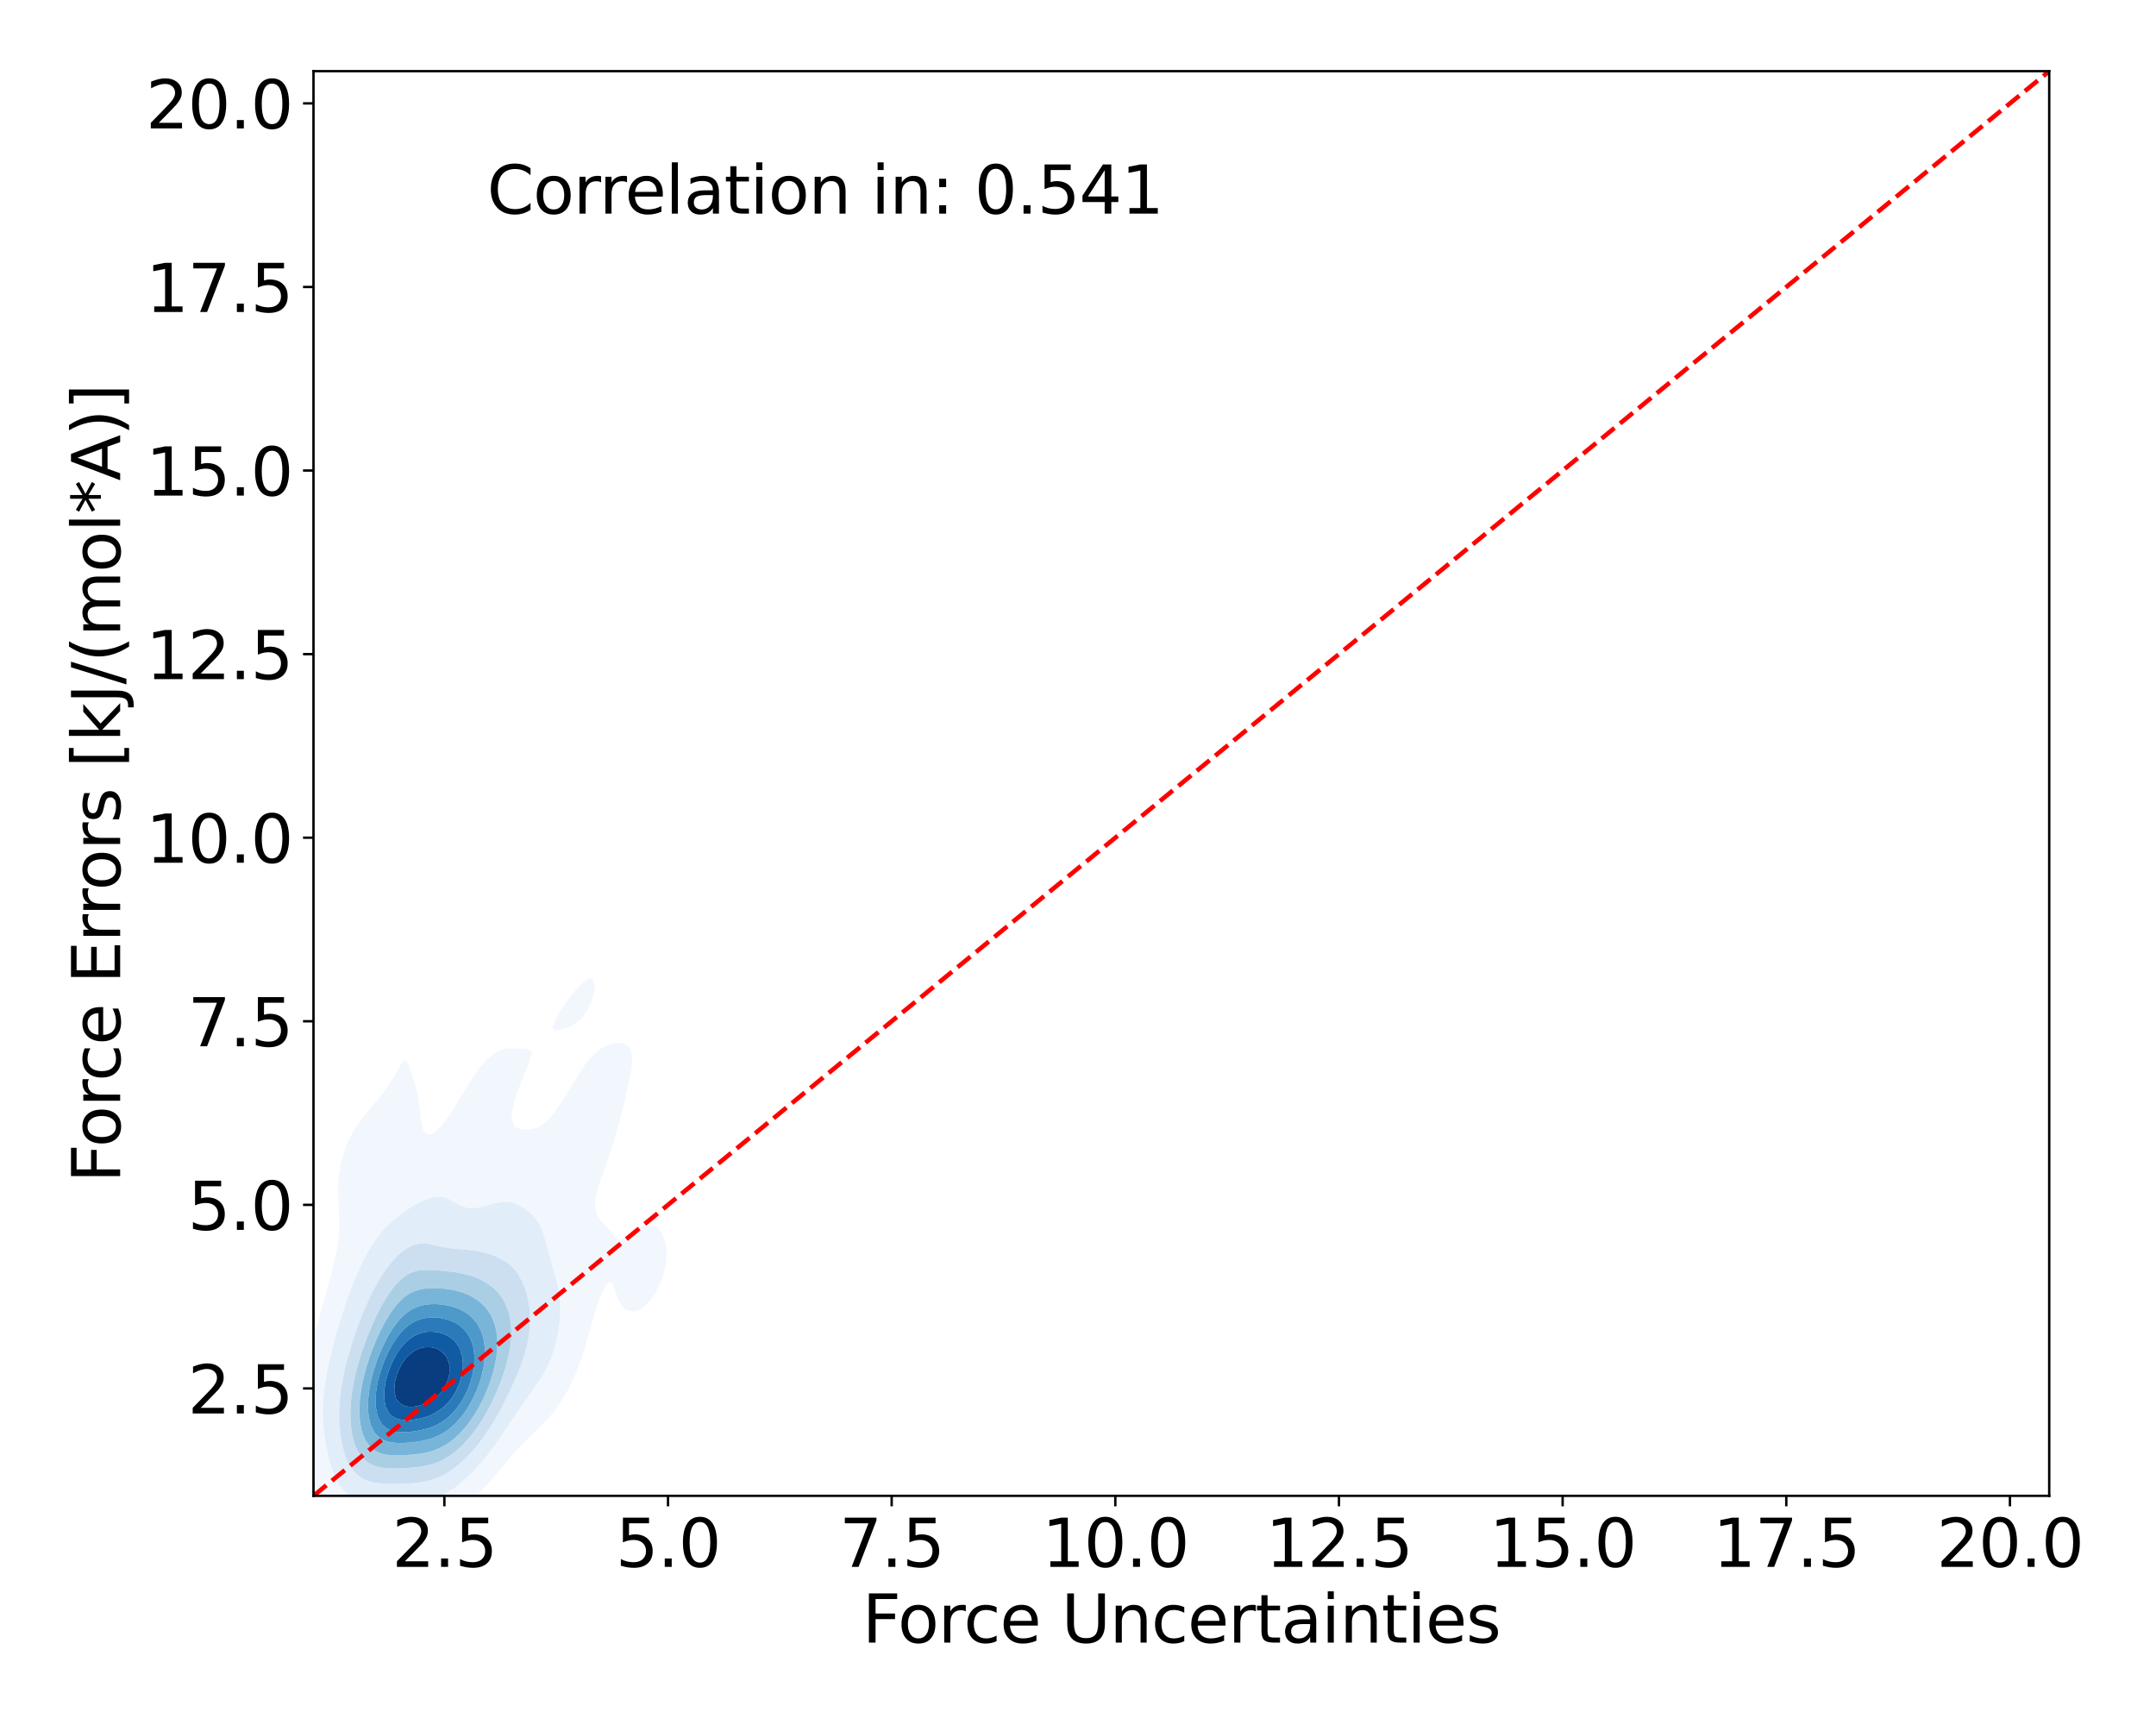 <?xml version="1.0" encoding="utf-8" standalone="no"?>
<!DOCTYPE svg PUBLIC "-//W3C//DTD SVG 1.1//EN"
  "http://www.w3.org/Graphics/SVG/1.1/DTD/svg11.dtd">
<svg xmlns:xlink="http://www.w3.org/1999/xlink" width="720pt" height="576pt" viewBox="0 0 720 576" xmlns="http://www.w3.org/2000/svg" version="1.1">
 <defs>
  <style type="text/css">*{stroke-linejoin: round; stroke-linecap: butt}</style>
 </defs>
 <g id="figure_1">
  <g id="patch_1">
   <path d="M 0 576 
L 720 576 
L 720 0 
L 0 0 
z
" style="fill: #ffffff"/>
  </g>
  <g id="axes_1">
   <g id="patch_2">
    <path d="M 104.69 499.48 
L 684.339 499.48 
L 684.339 23.76 
L 104.69 23.76 
z
" style="fill: #ffffff"/>
   </g>
   <g id="QuadContourSet_1">
    <path d="M 119.414 511.143 
L 120.581 511.309 
L 121.748 511.429 
L 122.915 511.518 
L 124.083 511.585 
L 125.25 511.639 
L 126.417 511.684 
L 127.584 511.724 
L 128.751 511.761 
L 129.918 511.793 
L 131.085 511.818 
L 132.252 511.831 
L 133.42 511.826 
L 134.587 511.795 
L 135.754 511.731 
L 136.921 511.623 
L 138.088 511.463 
L 139.255 511.239 
L 139.728 511.12 
L 140.422 510.999 
L 141.589 510.742 
L 142.757 510.42 
L 143.924 510.023 
L 145.091 509.539 
L 146.258 508.949 
L 147.227 508.363 
L 147.425 508.277 
L 148.592 507.707 
L 149.759 507.026 
L 150.927 506.207 
L 151.669 505.607 
L 152.094 505.349 
L 153.261 504.564 
L 154.428 503.619 
L 155.247 502.85 
L 155.595 502.597 
L 156.762 501.673 
L 157.929 500.547 
L 158.358 500.093 
L 159.096 499.469 
L 160.264 498.335 
L 161.137 497.336 
L 161.431 497.061 
L 162.598 495.886 
L 163.669 494.579 
L 163.765 494.481 
L 164.932 493.246 
L 166.044 491.822 
L 166.099 491.761 
L 167.266 490.469 
L 168.343 489.066 
L 168.433 488.963 
L 169.601 487.651 
L 170.655 486.309 
L 170.768 486.183 
L 171.935 484.924 
L 173.086 483.552 
L 173.102 483.535 
L 174.269 482.392 
L 175.436 481.162 
L 175.789 480.795 
L 176.603 480.057 
L 177.77 478.954 
L 178.673 478.038 
L 178.938 477.802 
L 180.105 476.735 
L 181.272 475.516 
L 181.483 475.282 
L 182.439 474.332 
L 183.606 472.995 
L 183.981 472.525 
L 184.773 471.6 
L 185.94 470.028 
L 186.12 469.768 
L 187.108 468.385 
L 187.966 467.011 
L 188.275 466.515 
L 189.442 464.468 
L 189.557 464.254 
L 190.609 462.224 
L 190.963 461.498 
L 191.776 459.695 
L 192.196 458.741 
L 192.943 456.847 
L 193.287 455.984 
L 194.11 453.634 
L 194.26 453.227 
L 195.154 450.47 
L 195.277 450.031 
L 196.004 447.714 
L 196.445 446.086 
L 196.8 444.957 
L 197.564 442.2 
L 197.612 442.009 
L 198.404 439.443 
L 198.779 438.077 
L 199.279 436.686 
L 199.946 434.579 
L 200.239 433.93 
L 201.113 431.641 
L 201.403 431.173 
L 202.28 429.357 
L 203.23 428.416 
L 203.447 428.093 
L 204.007 428.416 
L 204.614 428.785 
L 205.414 431.173 
L 205.782 431.967 
L 206.464 433.93 
L 206.949 434.766 
L 208.116 436.516 
L 208.273 436.686 
L 209.283 437.427 
L 210.45 437.858 
L 211.617 437.907 
L 212.784 437.632 
L 213.951 437.073 
L 214.49 436.686 
L 215.119 436.222 
L 216.286 435.11 
L 217.299 433.93 
L 217.453 433.734 
L 218.62 432.012 
L 219.122 431.173 
L 219.787 429.881 
L 220.482 428.416 
L 220.954 427.16 
L 221.496 425.659 
L 222.121 423.232 
L 222.206 422.902 
L 222.593 420.145 
L 222.629 417.389 
L 222.224 414.632 
L 222.121 414.28 
L 221.107 411.875 
L 220.954 411.601 
L 219.787 410.191 
L 218.62 409.416 
L 217.577 409.118 
L 217.453 409.076 
L 216.286 409.07 
L 216.099 409.118 
L 215.119 409.334 
L 213.951 409.805 
L 212.784 410.466 
L 211.617 411.279 
L 210.806 411.875 
L 210.45 412.15 
L 209.283 412.996 
L 208.116 413.727 
L 206.949 413.993 
L 205.782 413.357 
L 204.69 411.875 
L 204.614 411.81 
L 203.447 410.555 
L 202.28 409.285 
L 202.139 409.118 
L 201.113 408.095 
L 199.946 406.658 
L 199.76 406.361 
L 198.779 403.694 
L 198.757 403.605 
L 198.742 400.848 
L 198.779 400.674 
L 199.286 398.091 
L 199.946 395.878 
L 200.095 395.334 
L 201.052 392.577 
L 201.113 392.42 
L 202.064 389.821 
L 202.28 389.241 
L 203.058 387.064 
L 203.447 385.942 
L 204.002 384.307 
L 204.614 382.387 
L 204.88 381.55 
L 205.693 378.793 
L 205.782 378.467 
L 206.463 376.037 
L 206.949 374.126 
L 207.175 373.28 
L 207.857 370.523 
L 208.116 369.4 
L 208.522 367.766 
L 209.167 365.009 
L 209.283 364.459 
L 209.803 362.253 
L 210.394 359.496 
L 210.45 359.136 
L 210.895 356.739 
L 211.178 353.982 
L 210.927 351.225 
L 210.45 350.247 
L 209.283 348.953 
L 208.305 348.469 
L 208.116 348.405 
L 206.949 348.227 
L 205.782 348.246 
L 204.614 348.437 
L 204.509 348.469 
L 203.447 348.766 
L 202.28 349.22 
L 201.113 349.821 
L 199.946 350.627 
L 199.285 351.225 
L 198.779 351.624 
L 197.612 352.733 
L 196.633 353.982 
L 196.445 354.189 
L 195.277 355.659 
L 194.597 356.739 
L 194.11 357.397 
L 192.943 359.246 
L 192.804 359.496 
L 191.776 361.051 
L 191.084 362.253 
L 190.609 362.977 
L 189.442 364.927 
L 189.394 365.009 
L 188.275 366.725 
L 187.637 367.766 
L 187.108 368.551 
L 185.94 370.304 
L 185.789 370.523 
L 184.773 371.849 
L 183.647 373.28 
L 183.606 373.327 
L 182.439 374.473 
L 181.272 375.459 
L 180.425 376.037 
L 180.105 376.224 
L 178.938 376.695 
L 177.77 376.994 
L 176.603 377.148 
L 175.436 377.176 
L 174.269 377.075 
L 173.102 376.797 
L 171.935 376.215 
L 171.725 376.037 
L 170.834 373.28 
L 171.1 370.523 
L 171.76 367.766 
L 171.935 367.189 
L 172.661 365.009 
L 173.102 363.746 
L 173.693 362.253 
L 174.269 360.699 
L 174.798 359.496 
L 175.436 357.768 
L 175.92 356.739 
L 176.603 354.75 
L 176.983 353.982 
L 177.695 351.225 
L 176.603 350.394 
L 175.436 350.216 
L 174.269 350.161 
L 173.102 350.12 
L 171.935 350.081 
L 170.768 350.07 
L 169.601 350.131 
L 168.433 350.306 
L 167.266 350.633 
L 166.099 351.136 
L 165.957 351.225 
L 164.932 351.858 
L 163.765 352.751 
L 162.598 353.826 
L 162.457 353.982 
L 161.431 355.083 
L 160.264 356.5 
L 160.09 356.739 
L 159.096 358.055 
L 158.111 359.496 
L 157.929 359.753 
L 156.762 361.534 
L 156.322 362.253 
L 155.595 363.402 
L 154.634 365.009 
L 154.428 365.342 
L 153.261 367.278 
L 152.971 367.766 
L 152.094 369.183 
L 151.273 370.523 
L 150.927 371.06 
L 149.759 372.822 
L 149.44 373.28 
L 148.592 374.409 
L 147.425 375.905 
L 147.303 376.037 
L 146.258 377.06 
L 145.091 378.032 
L 143.924 378.737 
L 143.408 378.793 
L 142.757 378.856 
L 142.621 378.793 
L 141.589 377.787 
L 140.964 376.037 
L 140.527 373.28 
L 140.422 372.365 
L 140.228 370.523 
L 139.861 367.766 
L 139.358 365.009 
L 139.255 364.499 
L 138.653 362.253 
L 138.088 360.135 
L 137.822 359.496 
L 136.934 356.739 
L 136.921 356.679 
L 135.754 354.211 
L 134.587 354.355 
L 133.42 356.123 
L 133.179 356.739 
L 132.252 358.206 
L 131.643 359.496 
L 131.085 360.264 
L 129.918 362.201 
L 129.891 362.253 
L 128.751 363.798 
L 127.926 365.009 
L 127.584 365.4 
L 126.417 366.831 
L 125.695 367.766 
L 125.25 368.252 
L 124.083 369.603 
L 123.337 370.523 
L 122.915 370.994 
L 121.748 372.4 
L 121.079 373.28 
L 120.581 373.912 
L 119.414 375.542 
L 119.091 376.037 
L 118.247 377.367 
L 117.429 378.793 
L 117.08 379.459 
L 116.072 381.55 
L 115.913 381.935 
L 114.988 384.307 
L 114.746 385.088 
L 114.15 387.064 
L 113.578 389.661 
L 113.543 389.821 
L 113.142 392.577 
L 112.941 395.334 
L 112.91 398.091 
L 113.001 400.848 
L 113.147 403.605 
L 113.267 406.361 
L 113.285 409.118 
L 113.153 411.875 
L 112.865 414.632 
L 112.45 417.389 
L 112.411 417.577 
L 111.88 420.145 
L 111.262 422.902 
L 111.244 422.97 
L 110.537 425.659 
L 110.077 427.406 
L 109.802 428.416 
L 109.048 431.173 
L 108.91 431.675 
L 108.261 433.93 
L 107.743 435.842 
L 107.5 436.686 
L 106.738 439.443 
L 106.576 440.051 
L 105.961 442.2 
L 105.408 444.286 
L 105.217 444.957 
L 104.46 447.714 
L 104.241 448.554 
L 103.699 450.47 
L 103.074 452.893 
L 102.98 453.227 
L 102.242 455.984 
L 101.907 457.398 
L 101.553 458.741 
L 100.925 461.498 
L 100.74 462.466 
L 100.352 464.254 
L 99.89 467.011 
L 99.573 469.739 
L 99.569 469.768 
L 99.365 472.525 
L 99.349 475.282 
L 99.543 478.038 
L 99.573 478.245 
L 99.914 480.795 
L 100.508 483.552 
L 100.74 484.371 
L 101.249 486.309 
L 101.907 488.342 
L 102.123 489.066 
L 103.069 491.822 
L 103.074 491.835 
L 104.028 494.579 
L 104.241 495.138 
L 105.06 497.336 
L 105.408 498.182 
L 106.217 500.093 
L 106.576 500.864 
L 107.599 502.85 
L 107.743 503.11 
L 108.91 504.989 
L 109.383 505.607 
L 110.077 506.506 
L 111.244 507.698 
L 112.111 508.363 
L 112.411 508.616 
L 113.578 509.419 
L 114.746 510.008 
L 115.913 510.438 
L 117.08 510.75 
L 118.247 510.975 
L 119.293 511.12 
z
M 117.719 500.093 
L 117.08 499.726 
L 115.913 498.843 
L 114.746 497.635 
L 114.504 497.336 
L 113.578 496.107 
L 112.671 494.579 
L 112.411 494.077 
L 111.397 491.822 
L 111.244 491.407 
L 110.425 489.066 
L 110.077 487.797 
L 109.66 486.309 
L 109.058 483.552 
L 108.91 482.669 
L 108.561 480.795 
L 108.186 478.038 
L 107.944 475.282 
L 107.828 472.525 
L 107.836 469.768 
L 107.971 467.011 
L 108.234 464.254 
L 108.622 461.498 
L 108.91 459.917 
L 109.107 458.741 
L 109.663 455.984 
L 110.077 454.216 
L 110.296 453.227 
L 110.975 450.47 
L 111.244 449.463 
L 111.696 447.714 
L 112.411 445.173 
L 112.471 444.957 
L 113.265 442.2 
L 113.578 441.174 
L 114.106 439.443 
L 114.746 437.459 
L 114.997 436.686 
L 115.913 434.012 
L 115.941 433.93 
L 116.933 431.173 
L 117.08 430.775 
L 117.991 428.416 
L 118.247 427.767 
L 119.128 425.659 
L 119.414 424.979 
L 120.36 422.902 
L 120.581 422.411 
L 121.712 420.145 
L 121.748 420.071 
L 122.915 417.888 
L 123.218 417.389 
L 124.083 415.91 
L 124.959 414.632 
L 125.25 414.184 
L 126.417 412.596 
L 127.034 411.875 
L 127.584 411.188 
L 128.751 409.911 
L 129.589 409.118 
L 129.918 408.78 
L 131.085 407.674 
L 132.252 406.72 
L 132.724 406.361 
L 133.42 405.779 
L 134.587 404.887 
L 135.754 404.093 
L 136.541 403.605 
L 136.921 403.34 
L 138.088 402.596 
L 139.255 401.939 
L 140.422 401.357 
L 141.589 400.848 
L 141.589 400.848 
L 142.757 400.37 
L 143.924 399.991 
L 145.091 399.72 
L 146.258 399.581 
L 147.425 399.607 
L 148.592 399.837 
L 149.759 400.307 
L 150.67 400.848 
L 150.927 400.981 
L 152.094 401.653 
L 153.261 402.303 
L 154.428 402.837 
L 155.595 403.203 
L 156.762 403.39 
L 157.929 403.417 
L 159.096 403.315 
L 160.264 403.117 
L 161.431 402.851 
L 162.598 402.543 
L 163.765 402.219 
L 164.932 401.904 
L 166.099 401.627 
L 167.266 401.42 
L 168.433 401.318 
L 169.601 401.352 
L 170.768 401.547 
L 171.935 401.907 
L 173.102 402.423 
L 174.269 403.075 
L 175.078 403.605 
L 175.436 403.833 
L 176.603 404.684 
L 177.77 405.718 
L 178.364 406.361 
L 178.938 407.031 
L 180.105 408.849 
L 180.241 409.118 
L 181.272 411.518 
L 181.395 411.875 
L 182.251 414.632 
L 182.439 415.283 
L 183.009 417.389 
L 183.606 419.611 
L 183.752 420.145 
L 184.529 422.902 
L 184.773 423.789 
L 185.318 425.659 
L 185.94 428.095 
L 186.026 428.416 
L 186.599 431.173 
L 186.947 433.93 
L 187.081 436.686 
L 187.025 439.443 
L 186.795 442.2 
L 186.4 444.957 
L 185.94 447.188 
L 185.834 447.714 
L 185.091 450.47 
L 184.773 451.399 
L 184.139 453.227 
L 183.606 454.48 
L 182.948 455.984 
L 182.439 456.971 
L 181.49 458.741 
L 181.272 459.1 
L 180.105 460.976 
L 179.778 461.498 
L 178.938 462.716 
L 177.855 464.254 
L 177.77 464.368 
L 176.603 466 
L 175.887 467.011 
L 175.436 467.624 
L 174.269 469.27 
L 173.933 469.768 
L 173.102 470.97 
L 172.027 472.525 
L 171.935 472.658 
L 170.768 474.431 
L 170.201 475.282 
L 169.601 476.19 
L 168.433 477.901 
L 168.342 478.038 
L 167.266 479.673 
L 166.47 480.795 
L 166.099 481.339 
L 164.932 482.975 
L 164.494 483.552 
L 163.765 484.569 
L 162.598 486.033 
L 162.367 486.309 
L 161.431 487.518 
L 160.264 488.831 
L 160.042 489.066 
L 159.096 490.182 
L 157.929 491.375 
L 157.45 491.822 
L 156.762 492.556 
L 155.595 493.663 
L 154.465 494.579 
L 154.428 494.615 
L 153.261 495.664 
L 152.094 496.554 
L 150.927 497.313 
L 150.887 497.336 
L 149.759 498.155 
L 148.592 498.87 
L 147.425 499.472 
L 146.258 499.978 
L 145.95 500.093 
L 145.091 500.496 
L 143.924 500.948 
L 142.757 501.31 
L 141.589 501.596 
L 140.422 501.815 
L 139.255 501.979 
L 138.088 502.096 
L 136.921 502.176 
L 135.754 502.228 
L 134.587 502.259 
L 133.42 502.275 
L 132.252 502.282 
L 131.085 502.281 
L 129.918 502.275 
L 128.751 502.26 
L 127.584 502.235 
L 126.417 502.193 
L 125.25 502.128 
L 124.083 502.029 
L 122.915 501.884 
L 121.748 501.675 
L 120.581 501.382 
L 119.414 500.975 
L 118.247 500.418 
z
M 184.773 343.679 
L 185.94 343.995 
L 187.108 343.864 
L 188.275 343.601 
L 189.442 343.25 
L 190.176 342.955 
L 190.609 342.731 
L 191.776 342.021 
L 192.943 341.208 
L 194.099 340.198 
L 194.11 340.186 
L 195.277 338.684 
L 196.097 337.441 
L 196.445 336.787 
L 197.443 334.684 
L 197.612 334.183 
L 198.314 331.928 
L 198.779 329.171 
L 197.612 326.628 
L 196.445 326.895 
L 195.277 327.678 
L 194.11 328.617 
L 193.509 329.171 
L 192.943 329.836 
L 191.776 331.175 
L 191.086 331.928 
L 190.609 332.632 
L 189.442 334.154 
L 188.995 334.684 
L 188.275 335.915 
L 187.11 337.441 
L 187.108 337.448 
L 185.94 339.638 
L 185.52 340.198 
L 184.773 342.315 
L 184.357 342.955 
z
" clip-path="url(#p931aa27628)" style="fill: #f2f7fd"/>
    <path d="M 118.247 500.418 
L 119.414 500.975 
L 120.581 501.382 
L 121.748 501.675 
L 122.915 501.884 
L 124.083 502.029 
L 125.25 502.128 
L 126.417 502.193 
L 127.584 502.235 
L 128.751 502.26 
L 129.918 502.275 
L 131.085 502.281 
L 132.252 502.282 
L 133.42 502.275 
L 134.587 502.259 
L 135.754 502.228 
L 136.921 502.176 
L 138.088 502.096 
L 139.255 501.979 
L 140.422 501.815 
L 141.589 501.596 
L 142.757 501.31 
L 143.924 500.948 
L 145.091 500.496 
L 145.95 500.093 
L 146.258 499.978 
L 147.425 499.472 
L 148.592 498.87 
L 149.759 498.155 
L 150.887 497.336 
L 150.927 497.313 
L 152.094 496.554 
L 153.261 495.664 
L 154.428 494.615 
L 154.465 494.579 
L 155.595 493.663 
L 156.762 492.556 
L 157.45 491.822 
L 157.929 491.375 
L 159.096 490.182 
L 160.042 489.066 
L 160.264 488.831 
L 161.431 487.518 
L 162.367 486.309 
L 162.598 486.033 
L 163.765 484.569 
L 164.494 483.552 
L 164.932 482.975 
L 166.099 481.339 
L 166.47 480.795 
L 167.266 479.673 
L 168.342 478.038 
L 168.433 477.901 
L 169.601 476.19 
L 170.201 475.282 
L 170.768 474.431 
L 171.935 472.658 
L 172.027 472.525 
L 173.102 470.97 
L 173.933 469.768 
L 174.269 469.27 
L 175.436 467.624 
L 175.887 467.011 
L 176.603 466 
L 177.77 464.368 
L 177.855 464.254 
L 178.938 462.716 
L 179.778 461.498 
L 180.105 460.976 
L 181.272 459.1 
L 181.49 458.741 
L 182.439 456.971 
L 182.948 455.984 
L 183.606 454.48 
L 184.139 453.227 
L 184.773 451.399 
L 185.091 450.47 
L 185.834 447.714 
L 185.94 447.188 
L 186.4 444.957 
L 186.795 442.2 
L 187.025 439.443 
L 187.081 436.686 
L 186.947 433.93 
L 186.599 431.173 
L 186.026 428.416 
L 185.94 428.095 
L 185.318 425.659 
L 184.773 423.789 
L 184.529 422.902 
L 183.752 420.145 
L 183.606 419.611 
L 183.009 417.389 
L 182.439 415.283 
L 182.251 414.632 
L 181.395 411.875 
L 181.272 411.518 
L 180.241 409.118 
L 180.105 408.849 
L 178.938 407.031 
L 178.364 406.361 
L 177.77 405.718 
L 176.603 404.684 
L 175.436 403.833 
L 175.078 403.605 
L 174.269 403.075 
L 173.102 402.423 
L 171.935 401.907 
L 170.768 401.547 
L 169.601 401.352 
L 168.433 401.318 
L 167.266 401.42 
L 166.099 401.627 
L 164.932 401.904 
L 163.765 402.219 
L 162.598 402.543 
L 161.431 402.851 
L 160.264 403.117 
L 159.096 403.315 
L 157.929 403.417 
L 156.762 403.39 
L 155.595 403.203 
L 154.428 402.837 
L 153.261 402.303 
L 152.094 401.653 
L 150.927 400.981 
L 150.67 400.848 
L 149.759 400.307 
L 148.592 399.837 
L 147.425 399.607 
L 146.258 399.581 
L 145.091 399.72 
L 143.924 399.991 
L 142.757 400.37 
L 141.589 400.848 
L 141.589 400.848 
L 140.422 401.357 
L 139.255 401.939 
L 138.088 402.596 
L 136.921 403.34 
L 136.541 403.605 
L 135.754 404.093 
L 134.587 404.887 
L 133.42 405.779 
L 132.724 406.361 
L 132.252 406.72 
L 131.085 407.674 
L 129.918 408.78 
L 129.589 409.118 
L 128.751 409.911 
L 127.584 411.188 
L 127.034 411.875 
L 126.417 412.596 
L 125.25 414.184 
L 124.959 414.632 
L 124.083 415.91 
L 123.218 417.389 
L 122.915 417.888 
L 121.748 420.071 
L 121.712 420.145 
L 120.581 422.411 
L 120.36 422.902 
L 119.414 424.979 
L 119.128 425.659 
L 118.247 427.767 
L 117.991 428.416 
L 117.08 430.775 
L 116.933 431.173 
L 115.941 433.93 
L 115.913 434.012 
L 114.997 436.686 
L 114.746 437.459 
L 114.106 439.443 
L 113.578 441.174 
L 113.265 442.2 
L 112.471 444.957 
L 112.411 445.173 
L 111.696 447.714 
L 111.244 449.463 
L 110.975 450.47 
L 110.296 453.227 
L 110.077 454.216 
L 109.663 455.984 
L 109.107 458.741 
L 108.91 459.917 
L 108.622 461.498 
L 108.234 464.254 
L 107.971 467.011 
L 107.836 469.768 
L 107.828 472.525 
L 107.944 475.282 
L 108.186 478.038 
L 108.561 480.795 
L 108.91 482.669 
L 109.058 483.552 
L 109.66 486.309 
L 110.077 487.797 
L 110.425 489.066 
L 111.244 491.407 
L 111.397 491.822 
L 112.411 494.077 
L 112.671 494.579 
L 113.578 496.107 
L 114.504 497.336 
L 114.746 497.635 
L 115.913 498.843 
L 117.08 499.726 
L 117.719 500.093 
z
M 123.263 494.579 
L 122.915 494.482 
L 121.748 494.035 
L 120.581 493.408 
L 119.414 492.542 
L 118.673 491.822 
L 118.247 491.373 
L 117.08 489.796 
L 116.643 489.066 
L 115.913 487.573 
L 115.383 486.309 
L 114.746 484.269 
L 114.536 483.552 
L 113.949 480.795 
L 113.581 478.038 
L 113.578 478.008 
L 113.354 475.282 
L 113.282 472.525 
L 113.352 469.768 
L 113.559 467.011 
L 113.578 466.847 
L 113.862 464.254 
L 114.289 461.498 
L 114.746 459.225 
L 114.838 458.741 
L 115.455 455.984 
L 115.913 454.245 
L 116.174 453.227 
L 116.97 450.47 
L 117.08 450.114 
L 117.818 447.714 
L 118.247 446.426 
L 118.741 444.957 
L 119.414 443.075 
L 119.733 442.2 
L 120.581 439.986 
L 120.795 439.443 
L 121.748 437.123 
L 121.935 436.686 
L 122.915 434.465 
L 123.164 433.93 
L 124.083 432.006 
L 124.507 431.173 
L 125.25 429.743 
L 125.997 428.416 
L 126.417 427.678 
L 127.584 425.804 
L 127.681 425.659 
L 128.751 424.044 
L 129.617 422.902 
L 129.918 422.495 
L 131.085 421.064 
L 131.96 420.145 
L 132.252 419.822 
L 133.42 418.683 
L 134.587 417.742 
L 135.12 417.389 
L 135.754 416.927 
L 136.921 416.252 
L 138.088 415.754 
L 139.255 415.425 
L 140.422 415.256 
L 141.589 415.231 
L 142.757 415.329 
L 143.924 415.519 
L 145.091 415.766 
L 146.258 416.034 
L 147.425 416.292 
L 148.592 416.521 
L 149.759 416.711 
L 150.927 416.864 
L 152.094 416.985 
L 153.261 417.085 
L 154.428 417.178 
L 155.595 417.277 
L 156.712 417.389 
L 156.762 417.393 
L 157.929 417.52 
L 159.096 417.683 
L 160.264 417.891 
L 161.431 418.15 
L 162.598 418.465 
L 163.765 418.84 
L 164.932 419.28 
L 166.099 419.793 
L 166.802 420.145 
L 167.266 420.366 
L 168.433 421.006 
L 169.601 421.796 
L 170.768 422.789 
L 170.882 422.902 
L 171.935 424.009 
L 173.102 425.61 
L 173.133 425.659 
L 174.269 427.716 
L 174.593 428.416 
L 175.436 430.616 
L 175.626 431.173 
L 176.35 433.93 
L 176.603 435.435 
L 176.807 436.686 
L 177.021 439.443 
L 176.999 442.2 
L 176.75 444.957 
L 176.603 445.812 
L 176.308 447.714 
L 175.669 450.47 
L 175.436 451.224 
L 174.868 453.227 
L 174.269 454.899 
L 173.909 455.984 
L 173.102 458.004 
L 172.827 458.741 
L 171.935 460.798 
L 171.648 461.498 
L 170.768 463.397 
L 170.387 464.254 
L 169.601 465.858 
L 169.048 467.011 
L 168.433 468.2 
L 167.626 469.768 
L 167.266 470.426 
L 166.099 472.525 
L 166.099 472.525 
L 164.932 474.548 
L 164.489 475.282 
L 163.765 476.452 
L 162.712 478.038 
L 162.598 478.211 
L 161.431 479.911 
L 160.768 480.795 
L 160.264 481.481 
L 159.096 482.949 
L 158.576 483.552 
L 157.929 484.335 
L 156.762 485.617 
L 156.063 486.309 
L 155.595 486.807 
L 154.428 487.94 
L 153.261 488.922 
L 153.075 489.066 
L 152.094 489.906 
L 150.927 490.773 
L 149.759 491.518 
L 149.215 491.822 
L 148.592 492.221 
L 147.425 492.863 
L 146.258 493.398 
L 145.091 493.84 
L 143.924 494.2 
L 142.757 494.486 
L 142.275 494.579 
L 141.589 494.737 
L 140.422 494.943 
L 139.255 495.097 
L 138.088 495.211 
L 136.921 495.295 
L 135.754 495.357 
L 134.587 495.403 
L 133.42 495.437 
L 132.252 495.459 
L 131.085 495.469 
L 129.918 495.461 
L 128.751 495.43 
L 127.584 495.365 
L 126.417 495.255 
L 125.25 495.083 
L 124.083 494.83 
z
" clip-path="url(#p931aa27628)" style="fill: #e1edf8"/>
    <path d="M 124.083 494.83 
L 125.25 495.083 
L 126.417 495.255 
L 127.584 495.365 
L 128.751 495.43 
L 129.918 495.461 
L 131.085 495.469 
L 132.252 495.459 
L 133.42 495.437 
L 134.587 495.403 
L 135.754 495.357 
L 136.921 495.295 
L 138.088 495.211 
L 139.255 495.097 
L 140.422 494.943 
L 141.589 494.737 
L 142.275 494.579 
L 142.757 494.486 
L 143.924 494.2 
L 145.091 493.84 
L 146.258 493.398 
L 147.425 492.863 
L 148.592 492.221 
L 149.215 491.822 
L 149.759 491.518 
L 150.927 490.773 
L 152.094 489.906 
L 153.075 489.066 
L 153.261 488.922 
L 154.428 487.94 
L 155.595 486.807 
L 156.063 486.309 
L 156.762 485.617 
L 157.929 484.335 
L 158.576 483.552 
L 159.096 482.949 
L 160.264 481.481 
L 160.768 480.795 
L 161.431 479.911 
L 162.598 478.211 
L 162.712 478.038 
L 163.765 476.452 
L 164.489 475.282 
L 164.932 474.548 
L 166.099 472.525 
L 166.099 472.525 
L 167.266 470.426 
L 167.626 469.768 
L 168.433 468.2 
L 169.048 467.011 
L 169.601 465.858 
L 170.387 464.254 
L 170.768 463.397 
L 171.648 461.498 
L 171.935 460.798 
L 172.827 458.741 
L 173.102 458.004 
L 173.909 455.984 
L 174.269 454.899 
L 174.868 453.227 
L 175.436 451.224 
L 175.669 450.47 
L 176.308 447.714 
L 176.603 445.812 
L 176.75 444.957 
L 176.999 442.2 
L 177.021 439.443 
L 176.807 436.686 
L 176.603 435.435 
L 176.35 433.93 
L 175.626 431.173 
L 175.436 430.616 
L 174.593 428.416 
L 174.269 427.716 
L 173.133 425.659 
L 173.102 425.61 
L 171.935 424.009 
L 170.882 422.902 
L 170.768 422.789 
L 169.601 421.796 
L 168.433 421.006 
L 167.266 420.366 
L 166.802 420.145 
L 166.099 419.793 
L 164.932 419.28 
L 163.765 418.84 
L 162.598 418.465 
L 161.431 418.15 
L 160.264 417.891 
L 159.096 417.683 
L 157.929 417.52 
L 156.762 417.393 
L 156.712 417.389 
L 155.595 417.277 
L 154.428 417.178 
L 153.261 417.085 
L 152.094 416.985 
L 150.927 416.864 
L 149.759 416.711 
L 148.592 416.521 
L 147.425 416.292 
L 146.258 416.034 
L 145.091 415.766 
L 143.924 415.519 
L 142.757 415.329 
L 141.589 415.231 
L 140.422 415.256 
L 139.255 415.425 
L 138.088 415.754 
L 136.921 416.252 
L 135.754 416.927 
L 135.12 417.389 
L 134.587 417.742 
L 133.42 418.683 
L 132.252 419.822 
L 131.96 420.145 
L 131.085 421.064 
L 129.918 422.495 
L 129.617 422.902 
L 128.751 424.044 
L 127.681 425.659 
L 127.584 425.804 
L 126.417 427.678 
L 125.997 428.416 
L 125.25 429.743 
L 124.507 431.173 
L 124.083 432.006 
L 123.164 433.93 
L 122.915 434.465 
L 121.935 436.686 
L 121.748 437.123 
L 120.795 439.443 
L 120.581 439.986 
L 119.733 442.2 
L 119.414 443.075 
L 118.741 444.957 
L 118.247 446.426 
L 117.818 447.714 
L 117.08 450.114 
L 116.97 450.47 
L 116.174 453.227 
L 115.913 454.245 
L 115.455 455.984 
L 114.838 458.741 
L 114.746 459.225 
L 114.289 461.498 
L 113.862 464.254 
L 113.578 466.847 
L 113.559 467.011 
L 113.352 469.768 
L 113.282 472.525 
L 113.354 475.282 
L 113.578 478.008 
L 113.581 478.038 
L 113.949 480.795 
L 114.536 483.552 
L 114.746 484.269 
L 115.383 486.309 
L 115.913 487.573 
L 116.643 489.066 
L 117.08 489.796 
L 118.247 491.373 
L 118.673 491.822 
L 119.414 492.542 
L 120.581 493.408 
L 121.748 494.035 
L 122.915 494.482 
L 123.263 494.579 
z
M 124.137 489.066 
L 124.083 489.043 
L 122.915 488.401 
L 121.748 487.495 
L 120.645 486.309 
L 120.581 486.228 
L 119.414 484.373 
L 119.003 483.552 
L 118.247 481.481 
L 118.028 480.795 
L 117.436 478.038 
L 117.12 475.282 
L 117.08 474.281 
L 117.005 472.525 
L 117.071 469.768 
L 117.08 469.662 
L 117.281 467.011 
L 117.633 464.254 
L 118.131 461.498 
L 118.247 460.977 
L 118.728 458.741 
L 119.414 456.146 
L 119.456 455.984 
L 120.261 453.227 
L 120.581 452.246 
L 121.164 450.47 
L 121.748 448.839 
L 122.159 447.714 
L 122.915 445.765 
L 123.24 444.957 
L 124.083 442.942 
L 124.409 442.2 
L 125.25 440.334 
L 125.678 439.443 
L 126.417 437.928 
L 127.075 436.686 
L 127.584 435.729 
L 128.645 433.93 
L 128.751 433.748 
L 129.918 431.92 
L 130.466 431.173 
L 131.085 430.308 
L 132.252 428.904 
L 132.731 428.416 
L 133.42 427.678 
L 134.587 426.647 
L 135.754 425.838 
L 136.085 425.659 
L 136.921 425.17 
L 138.088 424.672 
L 139.255 424.338 
L 140.422 424.142 
L 141.589 424.051 
L 142.757 424.037 
L 143.924 424.074 
L 145.091 424.141 
L 146.258 424.226 
L 147.425 424.32 
L 148.592 424.423 
L 149.759 424.538 
L 150.927 424.67 
L 152.094 424.826 
L 153.261 425.015 
L 154.428 425.246 
L 155.595 425.527 
L 156.058 425.659 
L 156.762 425.846 
L 157.929 426.213 
L 159.096 426.649 
L 160.264 427.163 
L 161.431 427.768 
L 162.504 428.416 
L 162.598 428.473 
L 163.765 429.263 
L 164.932 430.214 
L 165.917 431.173 
L 166.099 431.369 
L 167.266 432.809 
L 168.018 433.93 
L 168.433 434.69 
L 169.365 436.686 
L 169.601 437.396 
L 170.205 439.443 
L 170.651 442.2 
L 170.768 444.685 
L 170.78 444.957 
L 170.768 445.184 
L 170.647 447.714 
L 170.294 450.47 
L 169.74 453.227 
L 169.601 453.739 
L 169.035 455.984 
L 168.433 457.884 
L 168.179 458.741 
L 167.266 461.281 
L 167.192 461.498 
L 166.099 464.222 
L 166.086 464.254 
L 164.932 466.848 
L 164.86 467.011 
L 163.765 469.237 
L 163.5 469.768 
L 162.598 471.429 
L 161.981 472.525 
L 161.431 473.444 
L 160.264 475.282 
L 160.264 475.282 
L 159.096 476.996 
L 158.322 478.038 
L 157.929 478.561 
L 156.762 480.005 
L 156.061 480.795 
L 155.595 481.328 
L 154.428 482.549 
L 153.343 483.552 
L 153.261 483.631 
L 152.094 484.664 
L 150.927 485.561 
L 149.803 486.309 
L 149.759 486.34 
L 148.592 487.08 
L 147.425 487.705 
L 146.258 488.226 
L 145.091 488.657 
L 143.924 489.007 
L 143.681 489.066 
L 142.757 489.316 
L 141.589 489.566 
L 140.422 489.761 
L 139.255 489.914 
L 138.088 490.034 
L 136.921 490.129 
L 135.754 490.205 
L 134.587 490.265 
L 133.42 490.308 
L 132.252 490.331 
L 131.085 490.33 
L 129.918 490.295 
L 128.751 490.215 
L 127.584 490.074 
L 126.417 489.851 
L 125.25 489.519 
z
" clip-path="url(#p931aa27628)" style="fill: #ccdff1"/>
    <path d="M 125.25 489.519 
L 126.417 489.851 
L 127.584 490.074 
L 128.751 490.215 
L 129.918 490.295 
L 131.085 490.33 
L 132.252 490.331 
L 133.42 490.308 
L 134.587 490.265 
L 135.754 490.205 
L 136.921 490.129 
L 138.088 490.034 
L 139.255 489.914 
L 140.422 489.761 
L 141.589 489.566 
L 142.757 489.316 
L 143.681 489.066 
L 143.924 489.007 
L 145.091 488.657 
L 146.258 488.226 
L 147.425 487.705 
L 148.592 487.08 
L 149.759 486.34 
L 149.803 486.309 
L 150.927 485.561 
L 152.094 484.664 
L 153.261 483.631 
L 153.343 483.552 
L 154.428 482.549 
L 155.595 481.328 
L 156.061 480.795 
L 156.762 480.005 
L 157.929 478.561 
L 158.322 478.038 
L 159.096 476.996 
L 160.264 475.282 
L 160.264 475.282 
L 161.431 473.444 
L 161.981 472.525 
L 162.598 471.429 
L 163.5 469.768 
L 163.765 469.237 
L 164.86 467.011 
L 164.932 466.848 
L 166.086 464.254 
L 166.099 464.222 
L 167.192 461.498 
L 167.266 461.281 
L 168.179 458.741 
L 168.433 457.884 
L 169.035 455.984 
L 169.601 453.739 
L 169.74 453.227 
L 170.294 450.47 
L 170.647 447.714 
L 170.768 445.184 
L 170.78 444.957 
L 170.768 444.685 
L 170.651 442.2 
L 170.205 439.443 
L 169.601 437.396 
L 169.365 436.686 
L 168.433 434.69 
L 168.018 433.93 
L 167.266 432.809 
L 166.099 431.369 
L 165.917 431.173 
L 164.932 430.214 
L 163.765 429.263 
L 162.598 428.473 
L 162.504 428.416 
L 161.431 427.768 
L 160.264 427.163 
L 159.096 426.649 
L 157.929 426.213 
L 156.762 425.846 
L 156.058 425.659 
L 155.595 425.527 
L 154.428 425.246 
L 153.261 425.015 
L 152.094 424.826 
L 150.927 424.67 
L 149.759 424.538 
L 148.592 424.423 
L 147.425 424.32 
L 146.258 424.226 
L 145.091 424.141 
L 143.924 424.074 
L 142.757 424.037 
L 141.589 424.051 
L 140.422 424.142 
L 139.255 424.338 
L 138.088 424.672 
L 136.921 425.17 
L 136.085 425.659 
L 135.754 425.838 
L 134.587 426.647 
L 133.42 427.678 
L 132.731 428.416 
L 132.252 428.904 
L 131.085 430.308 
L 130.466 431.173 
L 129.918 431.92 
L 128.751 433.748 
L 128.645 433.93 
L 127.584 435.729 
L 127.075 436.686 
L 126.417 437.928 
L 125.678 439.443 
L 125.25 440.334 
L 124.409 442.2 
L 124.083 442.942 
L 123.24 444.957 
L 122.915 445.765 
L 122.159 447.714 
L 121.748 448.839 
L 121.164 450.47 
L 120.581 452.246 
L 120.261 453.227 
L 119.456 455.984 
L 119.414 456.146 
L 118.728 458.741 
L 118.247 460.977 
L 118.131 461.498 
L 117.633 464.254 
L 117.281 467.011 
L 117.08 469.662 
L 117.071 469.768 
L 117.005 472.525 
L 117.08 474.281 
L 117.12 475.282 
L 117.436 478.038 
L 118.028 480.795 
L 118.247 481.481 
L 119.003 483.552 
L 119.414 484.373 
L 120.581 486.228 
L 120.645 486.309 
L 121.748 487.495 
L 122.915 488.401 
L 124.083 489.043 
L 124.137 489.066 
z
M 124.088 483.552 
L 124.083 483.547 
L 122.915 482.248 
L 121.977 480.795 
L 121.748 480.307 
L 120.891 478.038 
L 120.581 476.66 
L 120.305 475.282 
L 120.045 472.525 
L 120.03 469.768 
L 120.216 467.011 
L 120.581 464.254 
L 120.581 464.254 
L 121.082 461.498 
L 121.74 458.741 
L 121.748 458.712 
L 122.508 455.984 
L 122.915 454.721 
L 123.404 453.227 
L 124.083 451.36 
L 124.416 450.47 
L 125.25 448.404 
L 125.542 447.714 
L 126.417 445.746 
L 126.792 444.957 
L 127.584 443.335 
L 128.19 442.2 
L 128.751 441.158 
L 129.784 439.443 
L 129.918 439.22 
L 131.085 437.463 
L 131.686 436.686 
L 132.252 435.935 
L 133.42 434.618 
L 134.158 433.93 
L 134.587 433.512 
L 135.754 432.577 
L 136.921 431.849 
L 138.088 431.299 
L 138.445 431.173 
L 139.255 430.864 
L 140.422 430.548 
L 141.589 430.338 
L 142.757 430.21 
L 143.924 430.147 
L 145.091 430.134 
L 146.258 430.165 
L 147.425 430.235 
L 148.592 430.344 
L 149.759 430.495 
L 150.927 430.691 
L 152.094 430.939 
L 152.99 431.173 
L 153.261 431.241 
L 154.428 431.593 
L 155.595 432.019 
L 156.762 432.532 
L 157.929 433.146 
L 159.096 433.881 
L 159.164 433.93 
L 160.264 434.761 
L 161.431 435.831 
L 162.219 436.686 
L 162.598 437.169 
L 163.765 438.917 
L 164.068 439.443 
L 164.932 441.471 
L 165.203 442.2 
L 165.839 444.957 
L 166.092 447.714 
L 166.041 450.47 
L 165.741 453.227 
L 165.224 455.984 
L 164.932 457.091 
L 164.52 458.741 
L 163.765 461.1 
L 163.642 461.498 
L 162.598 464.254 
L 162.598 464.255 
L 161.431 466.905 
L 161.383 467.011 
L 160.264 469.221 
L 159.978 469.768 
L 159.096 471.29 
L 158.344 472.525 
L 157.929 473.155 
L 156.762 474.825 
L 156.422 475.282 
L 155.595 476.337 
L 154.428 477.693 
L 154.104 478.038 
L 153.261 478.921 
L 152.094 480.011 
L 151.145 480.795 
L 150.927 480.977 
L 149.759 481.843 
L 148.592 482.587 
L 147.425 483.22 
L 146.701 483.552 
L 146.258 483.764 
L 145.091 484.232 
L 143.924 484.615 
L 142.757 484.926 
L 141.589 485.176 
L 140.422 485.379 
L 139.255 485.543 
L 138.088 485.676 
L 136.921 485.785 
L 135.754 485.872 
L 134.587 485.936 
L 133.42 485.975 
L 132.252 485.982 
L 131.085 485.948 
L 129.918 485.857 
L 128.751 485.689 
L 127.584 485.418 
L 126.417 485.006 
L 125.25 484.404 
z
" clip-path="url(#p931aa27628)" style="fill: #aacfe5"/>
    <path d="M 125.25 484.404 
L 126.417 485.006 
L 127.584 485.418 
L 128.751 485.689 
L 129.918 485.857 
L 131.085 485.948 
L 132.252 485.982 
L 133.42 485.975 
L 134.587 485.936 
L 135.754 485.872 
L 136.921 485.785 
L 138.088 485.676 
L 139.255 485.543 
L 140.422 485.379 
L 141.589 485.176 
L 142.757 484.926 
L 143.924 484.615 
L 145.091 484.232 
L 146.258 483.764 
L 146.701 483.552 
L 147.425 483.22 
L 148.592 482.587 
L 149.759 481.843 
L 150.927 480.977 
L 151.145 480.795 
L 152.094 480.011 
L 153.261 478.921 
L 154.104 478.038 
L 154.428 477.693 
L 155.595 476.337 
L 156.422 475.282 
L 156.762 474.825 
L 157.929 473.155 
L 158.344 472.525 
L 159.096 471.29 
L 159.978 469.768 
L 160.264 469.221 
L 161.383 467.011 
L 161.431 466.905 
L 162.598 464.255 
L 162.598 464.254 
L 163.642 461.498 
L 163.765 461.1 
L 164.52 458.741 
L 164.932 457.091 
L 165.224 455.984 
L 165.741 453.227 
L 166.041 450.47 
L 166.092 447.714 
L 165.839 444.957 
L 165.203 442.2 
L 164.932 441.471 
L 164.068 439.443 
L 163.765 438.917 
L 162.598 437.169 
L 162.219 436.686 
L 161.431 435.831 
L 160.264 434.761 
L 159.164 433.93 
L 159.096 433.881 
L 157.929 433.146 
L 156.762 432.532 
L 155.595 432.019 
L 154.428 431.593 
L 153.261 431.241 
L 152.99 431.173 
L 152.094 430.939 
L 150.927 430.691 
L 149.759 430.495 
L 148.592 430.344 
L 147.425 430.235 
L 146.258 430.165 
L 145.091 430.134 
L 143.924 430.147 
L 142.757 430.21 
L 141.589 430.338 
L 140.422 430.548 
L 139.255 430.864 
L 138.445 431.173 
L 138.088 431.299 
L 136.921 431.849 
L 135.754 432.577 
L 134.587 433.512 
L 134.158 433.93 
L 133.42 434.618 
L 132.252 435.935 
L 131.686 436.686 
L 131.085 437.463 
L 129.918 439.22 
L 129.784 439.443 
L 128.751 441.158 
L 128.19 442.2 
L 127.584 443.335 
L 126.792 444.957 
L 126.417 445.746 
L 125.542 447.714 
L 125.25 448.404 
L 124.416 450.47 
L 124.083 451.36 
L 123.404 453.227 
L 122.915 454.721 
L 122.508 455.984 
L 121.748 458.712 
L 121.74 458.741 
L 121.082 461.498 
L 120.581 464.254 
L 120.581 464.254 
L 120.216 467.011 
L 120.03 469.768 
L 120.045 472.525 
L 120.305 475.282 
L 120.581 476.66 
L 120.891 478.038 
L 121.748 480.307 
L 121.977 480.795 
L 122.915 482.248 
L 124.083 483.547 
L 124.088 483.552 
z
M 127.985 480.795 
L 127.584 480.595 
L 126.417 479.757 
L 125.25 478.524 
L 124.903 478.038 
L 124.083 476.394 
L 123.654 475.282 
L 123.069 472.525 
L 122.915 470.337 
L 122.879 469.768 
L 122.915 468.73 
L 122.973 467.011 
L 123.289 464.254 
L 123.796 461.498 
L 124.083 460.331 
L 124.474 458.741 
L 125.25 456.185 
L 125.312 455.984 
L 126.3 453.227 
L 126.417 452.933 
L 127.445 450.47 
L 127.584 450.161 
L 128.751 447.739 
L 128.764 447.714 
L 129.918 445.595 
L 130.307 444.957 
L 131.085 443.703 
L 132.157 442.2 
L 132.252 442.067 
L 133.42 440.63 
L 134.582 439.443 
L 134.587 439.438 
L 135.754 438.409 
L 136.921 437.586 
L 138.088 436.939 
L 138.674 436.686 
L 139.255 436.427 
L 140.422 436.037 
L 141.589 435.762 
L 142.757 435.583 
L 143.924 435.485 
L 145.091 435.459 
L 146.258 435.497 
L 147.425 435.597 
L 148.592 435.757 
L 149.759 435.981 
L 150.927 436.272 
L 152.094 436.64 
L 152.216 436.686 
L 153.261 437.096 
L 154.428 437.658 
L 155.595 438.347 
L 156.762 439.191 
L 157.062 439.443 
L 157.929 440.287 
L 159.096 441.678 
L 159.469 442.2 
L 160.264 443.665 
L 160.853 444.957 
L 161.431 446.977 
L 161.615 447.714 
L 161.929 450.47 
L 161.896 453.227 
L 161.575 455.984 
L 161.431 456.663 
L 161.005 458.741 
L 160.264 461.3 
L 160.207 461.498 
L 159.184 464.254 
L 159.096 464.451 
L 157.929 466.998 
L 157.923 467.011 
L 156.762 469.114 
L 156.382 469.768 
L 155.595 470.968 
L 154.496 472.525 
L 154.428 472.613 
L 153.261 474.018 
L 152.094 475.282 
L 152.094 475.282 
L 150.927 476.364 
L 149.759 477.313 
L 148.733 478.038 
L 148.592 478.135 
L 147.425 478.835 
L 146.258 479.426 
L 145.091 479.922 
L 143.924 480.334 
L 142.757 480.674 
L 142.258 480.795 
L 141.589 480.959 
L 140.422 481.196 
L 139.255 481.391 
L 138.088 481.55 
L 136.921 481.676 
L 135.754 481.77 
L 134.587 481.829 
L 133.42 481.843 
L 132.252 481.802 
L 131.085 481.687 
L 129.918 481.475 
L 128.751 481.13 
z
" clip-path="url(#p931aa27628)" style="fill: #79b5d9"/>
    <path d="M 128.751 481.13 
L 129.918 481.475 
L 131.085 481.687 
L 132.252 481.802 
L 133.42 481.843 
L 134.587 481.829 
L 135.754 481.77 
L 136.921 481.676 
L 138.088 481.55 
L 139.255 481.391 
L 140.422 481.196 
L 141.589 480.959 
L 142.258 480.795 
L 142.757 480.674 
L 143.924 480.334 
L 145.091 479.922 
L 146.258 479.426 
L 147.425 478.835 
L 148.592 478.135 
L 148.733 478.038 
L 149.759 477.313 
L 150.927 476.364 
L 152.094 475.282 
L 152.094 475.282 
L 153.261 474.018 
L 154.428 472.613 
L 154.496 472.525 
L 155.595 470.968 
L 156.382 469.768 
L 156.762 469.114 
L 157.923 467.011 
L 157.929 466.998 
L 159.096 464.451 
L 159.184 464.254 
L 160.207 461.498 
L 160.264 461.3 
L 161.005 458.741 
L 161.431 456.663 
L 161.575 455.984 
L 161.896 453.227 
L 161.929 450.47 
L 161.615 447.714 
L 161.431 446.977 
L 160.853 444.957 
L 160.264 443.665 
L 159.469 442.2 
L 159.096 441.678 
L 157.929 440.287 
L 157.062 439.443 
L 156.762 439.191 
L 155.595 438.347 
L 154.428 437.658 
L 153.261 437.096 
L 152.216 436.686 
L 152.094 436.64 
L 150.927 436.272 
L 149.759 435.981 
L 148.592 435.757 
L 147.425 435.597 
L 146.258 435.497 
L 145.091 435.459 
L 143.924 435.485 
L 142.757 435.583 
L 141.589 435.762 
L 140.422 436.037 
L 139.255 436.427 
L 138.674 436.686 
L 138.088 436.939 
L 136.921 437.586 
L 135.754 438.409 
L 134.587 439.438 
L 134.582 439.443 
L 133.42 440.63 
L 132.252 442.067 
L 132.157 442.2 
L 131.085 443.703 
L 130.307 444.957 
L 129.918 445.595 
L 128.764 447.714 
L 128.751 447.739 
L 127.584 450.161 
L 127.445 450.47 
L 126.417 452.933 
L 126.3 453.227 
L 125.312 455.984 
L 125.25 456.185 
L 124.474 458.741 
L 124.083 460.331 
L 123.796 461.498 
L 123.289 464.254 
L 122.973 467.011 
L 122.915 468.73 
L 122.879 469.768 
L 122.915 470.337 
L 123.069 472.525 
L 123.654 475.282 
L 124.083 476.394 
L 124.903 478.038 
L 125.25 478.524 
L 126.417 479.757 
L 127.584 480.595 
L 127.985 480.795 
z
M 132.144 478.038 
L 131.085 477.797 
L 129.918 477.349 
L 128.751 476.643 
L 127.584 475.572 
L 127.35 475.282 
L 126.417 473.535 
L 126.021 472.525 
L 125.495 469.768 
L 125.416 467.011 
L 125.653 464.254 
L 126.135 461.498 
L 126.417 460.374 
L 126.836 458.741 
L 127.584 456.433 
L 127.736 455.984 
L 128.751 453.437 
L 128.84 453.227 
L 129.918 450.97 
L 130.179 450.47 
L 131.085 448.862 
L 131.81 447.714 
L 132.252 447.045 
L 133.42 445.501 
L 133.895 444.957 
L 134.587 444.187 
L 135.754 443.096 
L 136.921 442.2 
L 136.921 442.2 
L 138.088 441.48 
L 139.255 440.922 
L 140.422 440.504 
L 141.589 440.209 
L 142.757 440.022 
L 143.924 439.931 
L 145.091 439.928 
L 146.258 440.008 
L 147.425 440.169 
L 148.592 440.414 
L 149.759 440.749 
L 150.927 441.184 
L 152.094 441.735 
L 152.89 442.2 
L 153.261 442.448 
L 154.428 443.405 
L 155.595 444.612 
L 155.875 444.957 
L 156.762 446.42 
L 157.403 447.714 
L 157.929 449.484 
L 158.18 450.47 
L 158.444 453.227 
L 158.321 455.984 
L 157.929 458.389 
L 157.873 458.741 
L 157.12 461.498 
L 156.762 462.448 
L 156.069 464.254 
L 155.595 465.228 
L 154.689 467.011 
L 154.428 467.44 
L 153.261 469.235 
L 152.887 469.768 
L 152.094 470.75 
L 150.927 472.056 
L 150.46 472.525 
L 149.759 473.16 
L 148.592 474.091 
L 147.425 474.898 
L 146.781 475.282 
L 146.258 475.573 
L 145.091 476.128 
L 143.924 476.595 
L 142.757 476.985 
L 141.589 477.311 
L 140.422 477.581 
L 139.255 477.803 
L 138.088 477.981 
L 137.586 478.038 
L 136.921 478.112 
L 135.754 478.196 
L 134.587 478.225 
L 133.42 478.186 
L 132.252 478.06 
z
" clip-path="url(#p931aa27628)" style="fill: #4d99ca"/>
    <path d="M 132.252 478.06 
L 133.42 478.186 
L 134.587 478.225 
L 135.754 478.196 
L 136.921 478.112 
L 137.586 478.038 
L 138.088 477.981 
L 139.255 477.803 
L 140.422 477.581 
L 141.589 477.311 
L 142.757 476.985 
L 143.924 476.595 
L 145.091 476.128 
L 146.258 475.573 
L 146.781 475.282 
L 147.425 474.898 
L 148.592 474.091 
L 149.759 473.16 
L 150.46 472.525 
L 150.927 472.056 
L 152.094 470.75 
L 152.887 469.768 
L 153.261 469.235 
L 154.428 467.44 
L 154.689 467.011 
L 155.595 465.228 
L 156.069 464.254 
L 156.762 462.448 
L 157.12 461.498 
L 157.873 458.741 
L 157.929 458.389 
L 158.321 455.984 
L 158.444 453.227 
L 158.18 450.47 
L 157.929 449.484 
L 157.403 447.714 
L 156.762 446.42 
L 155.875 444.957 
L 155.595 444.612 
L 154.428 443.405 
L 153.261 442.448 
L 152.89 442.2 
L 152.094 441.735 
L 150.927 441.184 
L 149.759 440.749 
L 148.592 440.414 
L 147.425 440.169 
L 146.258 440.008 
L 145.091 439.928 
L 143.924 439.931 
L 142.757 440.022 
L 141.589 440.209 
L 140.422 440.504 
L 139.255 440.922 
L 138.088 441.48 
L 136.921 442.2 
L 136.921 442.2 
L 135.754 443.096 
L 134.587 444.187 
L 133.895 444.957 
L 133.42 445.501 
L 132.252 447.045 
L 131.81 447.714 
L 131.085 448.862 
L 130.179 450.47 
L 129.918 450.97 
L 128.84 453.227 
L 128.751 453.437 
L 127.736 455.984 
L 127.584 456.433 
L 126.836 458.741 
L 126.417 460.374 
L 126.135 461.498 
L 125.653 464.254 
L 125.416 467.011 
L 125.495 469.768 
L 126.021 472.525 
L 126.417 473.535 
L 127.35 475.282 
L 127.584 475.572 
L 128.751 476.643 
L 129.918 477.349 
L 131.085 477.797 
L 132.144 478.038 
z
M 130.499 472.525 
L 129.918 471.838 
L 128.791 469.768 
L 128.751 469.598 
L 128.301 467.011 
L 128.342 464.254 
L 128.746 461.498 
L 128.751 461.478 
L 129.481 458.741 
L 129.918 457.507 
L 130.493 455.984 
L 131.085 454.695 
L 131.82 453.227 
L 132.252 452.474 
L 133.42 450.657 
L 133.556 450.47 
L 134.587 449.198 
L 135.754 447.965 
L 136.038 447.714 
L 136.921 446.99 
L 138.088 446.22 
L 139.255 445.618 
L 140.422 445.169 
L 141.234 444.957 
L 141.589 444.869 
L 142.757 444.708 
L 143.924 444.661 
L 145.091 444.722 
L 146.258 444.887 
L 146.561 444.957 
L 147.425 445.184 
L 148.592 445.625 
L 149.759 446.223 
L 150.927 447.01 
L 151.746 447.714 
L 152.094 448.117 
L 153.261 449.835 
L 153.607 450.47 
L 154.428 453.227 
L 154.428 453.227 
L 154.6 455.984 
L 154.428 457.561 
L 154.299 458.741 
L 153.569 461.498 
L 153.261 462.252 
L 152.405 464.254 
L 152.094 464.799 
L 150.927 466.692 
L 150.712 467.011 
L 149.759 468.147 
L 148.592 469.393 
L 148.197 469.768 
L 147.425 470.387 
L 146.258 471.201 
L 145.091 471.901 
L 143.924 472.499 
L 143.866 472.525 
L 142.757 472.951 
L 141.589 473.324 
L 140.422 473.629 
L 139.255 473.871 
L 138.088 474.05 
L 136.921 474.163 
L 135.754 474.199 
L 134.587 474.139 
L 133.42 473.952 
L 132.252 473.591 
L 131.085 472.984 
z
" clip-path="url(#p931aa27628)" style="fill: #2b7bba"/>
    <path d="M 131.085 472.984 
L 132.252 473.591 
L 133.42 473.952 
L 134.587 474.139 
L 135.754 474.199 
L 136.921 474.163 
L 138.088 474.05 
L 139.255 473.871 
L 140.422 473.629 
L 141.589 473.324 
L 142.757 472.951 
L 143.866 472.525 
L 143.924 472.499 
L 145.091 471.901 
L 146.258 471.201 
L 147.425 470.387 
L 148.197 469.768 
L 148.592 469.393 
L 149.759 468.147 
L 150.712 467.011 
L 150.927 466.692 
L 152.094 464.799 
L 152.405 464.254 
L 153.261 462.252 
L 153.569 461.498 
L 154.299 458.741 
L 154.428 457.561 
L 154.6 455.984 
L 154.428 453.227 
L 154.428 453.227 
L 153.607 450.47 
L 153.261 449.835 
L 152.094 448.117 
L 151.746 447.714 
L 150.927 447.01 
L 149.759 446.223 
L 148.592 445.625 
L 147.425 445.184 
L 146.561 444.957 
L 146.258 444.887 
L 145.091 444.722 
L 143.924 444.661 
L 142.757 444.708 
L 141.589 444.869 
L 141.234 444.957 
L 140.422 445.169 
L 139.255 445.618 
L 138.088 446.22 
L 136.921 446.99 
L 136.038 447.714 
L 135.754 447.965 
L 134.587 449.198 
L 133.556 450.47 
L 133.42 450.657 
L 132.252 452.474 
L 131.82 453.227 
L 131.085 454.695 
L 130.493 455.984 
L 129.918 457.507 
L 129.481 458.741 
L 128.751 461.478 
L 128.746 461.498 
L 128.342 464.254 
L 128.301 467.011 
L 128.751 469.598 
L 128.791 469.768 
L 129.918 471.838 
L 130.499 472.525 
z
M 132.232 467.011 
L 131.664 464.254 
L 131.873 461.498 
L 132.252 460.048 
L 132.621 458.741 
L 133.42 456.93 
L 133.879 455.984 
L 134.587 454.882 
L 135.754 453.278 
L 135.798 453.227 
L 136.921 452.177 
L 138.088 451.286 
L 139.255 450.589 
L 139.538 450.47 
L 140.422 450.157 
L 141.589 449.91 
L 142.757 449.82 
L 143.924 449.884 
L 145.091 450.107 
L 146.175 450.47 
L 146.258 450.508 
L 147.425 451.297 
L 148.592 452.433 
L 149.199 453.227 
L 149.759 454.753 
L 150.105 455.984 
L 150.076 458.741 
L 149.759 459.947 
L 149.329 461.498 
L 148.592 462.901 
L 147.822 464.254 
L 147.425 464.73 
L 146.258 465.97 
L 145.154 467.011 
L 145.091 467.056 
L 143.924 467.77 
L 142.757 468.372 
L 141.589 468.867 
L 140.422 469.261 
L 139.255 469.552 
L 138.088 469.728 
L 136.921 469.768 
L 135.754 469.627 
L 134.587 469.23 
L 133.42 468.447 
L 132.252 467.047 
z
" clip-path="url(#p931aa27628)" style="fill: #105ba4"/>
    <path d="M 132.252 467.047 
L 133.42 468.447 
L 134.587 469.23 
L 135.754 469.627 
L 136.921 469.768 
L 138.088 469.728 
L 139.255 469.552 
L 140.422 469.261 
L 141.589 468.867 
L 142.757 468.372 
L 143.924 467.77 
L 145.091 467.056 
L 145.154 467.011 
L 146.258 465.97 
L 147.425 464.73 
L 147.822 464.254 
L 148.592 462.901 
L 149.329 461.498 
L 149.759 459.947 
L 150.076 458.741 
L 150.105 455.984 
L 149.759 454.753 
L 149.199 453.227 
L 148.592 452.433 
L 147.425 451.297 
L 146.258 450.508 
L 146.175 450.47 
L 145.091 450.107 
L 143.924 449.884 
L 142.757 449.82 
L 141.589 449.91 
L 140.422 450.157 
L 139.538 450.47 
L 139.255 450.589 
L 138.088 451.286 
L 136.921 452.177 
L 135.798 453.227 
L 135.754 453.278 
L 134.587 454.882 
L 133.879 455.984 
L 133.42 456.93 
L 132.621 458.741 
L 132.252 460.048 
L 131.873 461.498 
L 131.664 464.254 
L 132.232 467.011 
z
" clip-path="url(#p931aa27628)" style="fill: #083d7f"/>
   </g>
   <g id="matplotlib.axis_1">
    <g id="xtick_1">
     <g id="line2d_1">
      <defs>
       <path id="me556b10dd8" d="M 0 0 
L 0 3.5 
" style="stroke: #000000; stroke-width: 0.8"/>
      </defs>
      <g>
       <use xlink:href="#me556b10dd8" x="148.396" y="499.48" style="stroke: #000000; stroke-width: 0.8"/>
      </g>
     </g>
     <g id="text_1">
      <!-- 2.5 -->
      <g transform="translate(130.902 523.197) scale(0.22 -0.22)">
       <defs>
        <path id="DejaVuSans-32" d="M 1228 531 
L 3431 531 
L 3431 0 
L 469 0 
L 469 531 
Q 828 903 1448 1529 
Q 2069 2156 2228 2338 
Q 2531 2678 2651 2914 
Q 2772 3150 2772 3378 
Q 2772 3750 2511 3984 
Q 2250 4219 1831 4219 
Q 1534 4219 1204 4116 
Q 875 4013 500 3803 
L 500 4441 
Q 881 4594 1212 4672 
Q 1544 4750 1819 4750 
Q 2544 4750 2975 4387 
Q 3406 4025 3406 3419 
Q 3406 3131 3298 2873 
Q 3191 2616 2906 2266 
Q 2828 2175 2409 1742 
Q 1991 1309 1228 531 
z
" transform="scale(0.016)"/>
        <path id="DejaVuSans-2e" d="M 684 794 
L 1344 794 
L 1344 0 
L 684 0 
L 684 794 
z
" transform="scale(0.016)"/>
        <path id="DejaVuSans-35" d="M 691 4666 
L 3169 4666 
L 3169 4134 
L 1269 4134 
L 1269 2991 
Q 1406 3038 1543 3061 
Q 1681 3084 1819 3084 
Q 2600 3084 3056 2656 
Q 3513 2228 3513 1497 
Q 3513 744 3044 326 
Q 2575 -91 1722 -91 
Q 1428 -91 1123 -41 
Q 819 9 494 109 
L 494 744 
Q 775 591 1075 516 
Q 1375 441 1709 441 
Q 2250 441 2565 725 
Q 2881 1009 2881 1497 
Q 2881 1984 2565 2268 
Q 2250 2553 1709 2553 
Q 1456 2553 1204 2497 
Q 953 2441 691 2322 
L 691 4666 
z
" transform="scale(0.016)"/>
       </defs>
       <use xlink:href="#DejaVuSans-32"/>
       <use xlink:href="#DejaVuSans-2e" x="63.623"/>
       <use xlink:href="#DejaVuSans-35" x="95.41"/>
      </g>
     </g>
    </g>
    <g id="xtick_2">
     <g id="line2d_2">
      <g>
       <use xlink:href="#me556b10dd8" x="223.086" y="499.48" style="stroke: #000000; stroke-width: 0.8"/>
      </g>
     </g>
     <g id="text_2">
      <!-- 5.0 -->
      <g transform="translate(205.592 523.197) scale(0.22 -0.22)">
       <defs>
        <path id="DejaVuSans-30" d="M 2034 4250 
Q 1547 4250 1301 3770 
Q 1056 3291 1056 2328 
Q 1056 1369 1301 889 
Q 1547 409 2034 409 
Q 2525 409 2770 889 
Q 3016 1369 3016 2328 
Q 3016 3291 2770 3770 
Q 2525 4250 2034 4250 
z
M 2034 4750 
Q 2819 4750 3233 4129 
Q 3647 3509 3647 2328 
Q 3647 1150 3233 529 
Q 2819 -91 2034 -91 
Q 1250 -91 836 529 
Q 422 1150 422 2328 
Q 422 3509 836 4129 
Q 1250 4750 2034 4750 
z
" transform="scale(0.016)"/>
       </defs>
       <use xlink:href="#DejaVuSans-35"/>
       <use xlink:href="#DejaVuSans-2e" x="63.623"/>
       <use xlink:href="#DejaVuSans-30" x="95.41"/>
      </g>
     </g>
    </g>
    <g id="xtick_3">
     <g id="line2d_3">
      <g>
       <use xlink:href="#me556b10dd8" x="297.776" y="499.48" style="stroke: #000000; stroke-width: 0.8"/>
      </g>
     </g>
     <g id="text_3">
      <!-- 7.5 -->
      <g transform="translate(280.282 523.197) scale(0.22 -0.22)">
       <defs>
        <path id="DejaVuSans-37" d="M 525 4666 
L 3525 4666 
L 3525 4397 
L 1831 0 
L 1172 0 
L 2766 4134 
L 525 4134 
L 525 4666 
z
" transform="scale(0.016)"/>
       </defs>
       <use xlink:href="#DejaVuSans-37"/>
       <use xlink:href="#DejaVuSans-2e" x="63.623"/>
       <use xlink:href="#DejaVuSans-35" x="95.41"/>
      </g>
     </g>
    </g>
    <g id="xtick_4">
     <g id="line2d_4">
      <g>
       <use xlink:href="#me556b10dd8" x="372.465" y="499.48" style="stroke: #000000; stroke-width: 0.8"/>
      </g>
     </g>
     <g id="text_4">
      <!-- 10.0 -->
      <g transform="translate(347.973 523.197) scale(0.22 -0.22)">
       <defs>
        <path id="DejaVuSans-31" d="M 794 531 
L 1825 531 
L 1825 4091 
L 703 3866 
L 703 4441 
L 1819 4666 
L 2450 4666 
L 2450 531 
L 3481 531 
L 3481 0 
L 794 0 
L 794 531 
z
" transform="scale(0.016)"/>
       </defs>
       <use xlink:href="#DejaVuSans-31"/>
       <use xlink:href="#DejaVuSans-30" x="63.623"/>
       <use xlink:href="#DejaVuSans-2e" x="127.246"/>
       <use xlink:href="#DejaVuSans-30" x="159.033"/>
      </g>
     </g>
    </g>
    <g id="xtick_5">
     <g id="line2d_5">
      <g>
       <use xlink:href="#me556b10dd8" x="447.155" y="499.48" style="stroke: #000000; stroke-width: 0.8"/>
      </g>
     </g>
     <g id="text_5">
      <!-- 12.5 -->
      <g transform="translate(422.663 523.197) scale(0.22 -0.22)">
       <use xlink:href="#DejaVuSans-31"/>
       <use xlink:href="#DejaVuSans-32" x="63.623"/>
       <use xlink:href="#DejaVuSans-2e" x="127.246"/>
       <use xlink:href="#DejaVuSans-35" x="159.033"/>
      </g>
     </g>
    </g>
    <g id="xtick_6">
     <g id="line2d_6">
      <g>
       <use xlink:href="#me556b10dd8" x="521.845" y="499.48" style="stroke: #000000; stroke-width: 0.8"/>
      </g>
     </g>
     <g id="text_6">
      <!-- 15.0 -->
      <g transform="translate(497.353 523.197) scale(0.22 -0.22)">
       <use xlink:href="#DejaVuSans-31"/>
       <use xlink:href="#DejaVuSans-35" x="63.623"/>
       <use xlink:href="#DejaVuSans-2e" x="127.246"/>
       <use xlink:href="#DejaVuSans-30" x="159.033"/>
      </g>
     </g>
    </g>
    <g id="xtick_7">
     <g id="line2d_7">
      <g>
       <use xlink:href="#me556b10dd8" x="596.535" y="499.48" style="stroke: #000000; stroke-width: 0.8"/>
      </g>
     </g>
     <g id="text_7">
      <!-- 17.5 -->
      <g transform="translate(572.043 523.197) scale(0.22 -0.22)">
       <use xlink:href="#DejaVuSans-31"/>
       <use xlink:href="#DejaVuSans-37" x="63.623"/>
       <use xlink:href="#DejaVuSans-2e" x="127.246"/>
       <use xlink:href="#DejaVuSans-35" x="159.033"/>
      </g>
     </g>
    </g>
    <g id="xtick_8">
     <g id="line2d_8">
      <g>
       <use xlink:href="#me556b10dd8" x="671.225" y="499.48" style="stroke: #000000; stroke-width: 0.8"/>
      </g>
     </g>
     <g id="text_8">
      <!-- 20.0 -->
      <g transform="translate(646.733 523.197) scale(0.22 -0.22)">
       <use xlink:href="#DejaVuSans-32"/>
       <use xlink:href="#DejaVuSans-30" x="63.623"/>
       <use xlink:href="#DejaVuSans-2e" x="127.246"/>
       <use xlink:href="#DejaVuSans-30" x="159.033"/>
      </g>
     </g>
    </g>
    <g id="text_9">
     <!-- Force Uncertainties -->
     <g transform="translate(287.961 548.488) scale(0.22 -0.22)">
      <defs>
       <path id="DejaVuSans-46" d="M 628 4666 
L 3309 4666 
L 3309 4134 
L 1259 4134 
L 1259 2759 
L 3109 2759 
L 3109 2228 
L 1259 2228 
L 1259 0 
L 628 0 
L 628 4666 
z
" transform="scale(0.016)"/>
       <path id="DejaVuSans-6f" d="M 1959 3097 
Q 1497 3097 1228 2736 
Q 959 2375 959 1747 
Q 959 1119 1226 758 
Q 1494 397 1959 397 
Q 2419 397 2687 759 
Q 2956 1122 2956 1747 
Q 2956 2369 2687 2733 
Q 2419 3097 1959 3097 
z
M 1959 3584 
Q 2709 3584 3137 3096 
Q 3566 2609 3566 1747 
Q 3566 888 3137 398 
Q 2709 -91 1959 -91 
Q 1206 -91 779 398 
Q 353 888 353 1747 
Q 353 2609 779 3096 
Q 1206 3584 1959 3584 
z
" transform="scale(0.016)"/>
       <path id="DejaVuSans-72" d="M 2631 2963 
Q 2534 3019 2420 3045 
Q 2306 3072 2169 3072 
Q 1681 3072 1420 2755 
Q 1159 2438 1159 1844 
L 1159 0 
L 581 0 
L 581 3500 
L 1159 3500 
L 1159 2956 
Q 1341 3275 1631 3429 
Q 1922 3584 2338 3584 
Q 2397 3584 2469 3576 
Q 2541 3569 2628 3553 
L 2631 2963 
z
" transform="scale(0.016)"/>
       <path id="DejaVuSans-63" d="M 3122 3366 
L 3122 2828 
Q 2878 2963 2633 3030 
Q 2388 3097 2138 3097 
Q 1578 3097 1268 2742 
Q 959 2388 959 1747 
Q 959 1106 1268 751 
Q 1578 397 2138 397 
Q 2388 397 2633 464 
Q 2878 531 3122 666 
L 3122 134 
Q 2881 22 2623 -34 
Q 2366 -91 2075 -91 
Q 1284 -91 818 406 
Q 353 903 353 1747 
Q 353 2603 823 3093 
Q 1294 3584 2113 3584 
Q 2378 3584 2631 3529 
Q 2884 3475 3122 3366 
z
" transform="scale(0.016)"/>
       <path id="DejaVuSans-65" d="M 3597 1894 
L 3597 1613 
L 953 1613 
Q 991 1019 1311 708 
Q 1631 397 2203 397 
Q 2534 397 2845 478 
Q 3156 559 3463 722 
L 3463 178 
Q 3153 47 2828 -22 
Q 2503 -91 2169 -91 
Q 1331 -91 842 396 
Q 353 884 353 1716 
Q 353 2575 817 3079 
Q 1281 3584 2069 3584 
Q 2775 3584 3186 3129 
Q 3597 2675 3597 1894 
z
M 3022 2063 
Q 3016 2534 2758 2815 
Q 2500 3097 2075 3097 
Q 1594 3097 1305 2825 
Q 1016 2553 972 2059 
L 3022 2063 
z
" transform="scale(0.016)"/>
       <path id="DejaVuSans-20" transform="scale(0.016)"/>
       <path id="DejaVuSans-55" d="M 556 4666 
L 1191 4666 
L 1191 1831 
Q 1191 1081 1462 751 
Q 1734 422 2344 422 
Q 2950 422 3222 751 
Q 3494 1081 3494 1831 
L 3494 4666 
L 4128 4666 
L 4128 1753 
Q 4128 841 3676 375 
Q 3225 -91 2344 -91 
Q 1459 -91 1007 375 
Q 556 841 556 1753 
L 556 4666 
z
" transform="scale(0.016)"/>
       <path id="DejaVuSans-6e" d="M 3513 2113 
L 3513 0 
L 2938 0 
L 2938 2094 
Q 2938 2591 2744 2837 
Q 2550 3084 2163 3084 
Q 1697 3084 1428 2787 
Q 1159 2491 1159 1978 
L 1159 0 
L 581 0 
L 581 3500 
L 1159 3500 
L 1159 2956 
Q 1366 3272 1645 3428 
Q 1925 3584 2291 3584 
Q 2894 3584 3203 3211 
Q 3513 2838 3513 2113 
z
" transform="scale(0.016)"/>
       <path id="DejaVuSans-74" d="M 1172 4494 
L 1172 3500 
L 2356 3500 
L 2356 3053 
L 1172 3053 
L 1172 1153 
Q 1172 725 1289 603 
Q 1406 481 1766 481 
L 2356 481 
L 2356 0 
L 1766 0 
Q 1100 0 847 248 
Q 594 497 594 1153 
L 594 3053 
L 172 3053 
L 172 3500 
L 594 3500 
L 594 4494 
L 1172 4494 
z
" transform="scale(0.016)"/>
       <path id="DejaVuSans-61" d="M 2194 1759 
Q 1497 1759 1228 1600 
Q 959 1441 959 1056 
Q 959 750 1161 570 
Q 1363 391 1709 391 
Q 2188 391 2477 730 
Q 2766 1069 2766 1631 
L 2766 1759 
L 2194 1759 
z
M 3341 1997 
L 3341 0 
L 2766 0 
L 2766 531 
Q 2569 213 2275 61 
Q 1981 -91 1556 -91 
Q 1019 -91 701 211 
Q 384 513 384 1019 
Q 384 1609 779 1909 
Q 1175 2209 1959 2209 
L 2766 2209 
L 2766 2266 
Q 2766 2663 2505 2880 
Q 2244 3097 1772 3097 
Q 1472 3097 1187 3025 
Q 903 2953 641 2809 
L 641 3341 
Q 956 3463 1253 3523 
Q 1550 3584 1831 3584 
Q 2591 3584 2966 3190 
Q 3341 2797 3341 1997 
z
" transform="scale(0.016)"/>
       <path id="DejaVuSans-69" d="M 603 3500 
L 1178 3500 
L 1178 0 
L 603 0 
L 603 3500 
z
M 603 4863 
L 1178 4863 
L 1178 4134 
L 603 4134 
L 603 4863 
z
" transform="scale(0.016)"/>
       <path id="DejaVuSans-73" d="M 2834 3397 
L 2834 2853 
Q 2591 2978 2328 3040 
Q 2066 3103 1784 3103 
Q 1356 3103 1142 2972 
Q 928 2841 928 2578 
Q 928 2378 1081 2264 
Q 1234 2150 1697 2047 
L 1894 2003 
Q 2506 1872 2764 1633 
Q 3022 1394 3022 966 
Q 3022 478 2636 193 
Q 2250 -91 1575 -91 
Q 1294 -91 989 -36 
Q 684 19 347 128 
L 347 722 
Q 666 556 975 473 
Q 1284 391 1588 391 
Q 1994 391 2212 530 
Q 2431 669 2431 922 
Q 2431 1156 2273 1281 
Q 2116 1406 1581 1522 
L 1381 1569 
Q 847 1681 609 1914 
Q 372 2147 372 2553 
Q 372 3047 722 3315 
Q 1072 3584 1716 3584 
Q 2034 3584 2315 3537 
Q 2597 3491 2834 3397 
z
" transform="scale(0.016)"/>
      </defs>
      <use xlink:href="#DejaVuSans-46"/>
      <use xlink:href="#DejaVuSans-6f" x="53.895"/>
      <use xlink:href="#DejaVuSans-72" x="115.076"/>
      <use xlink:href="#DejaVuSans-63" x="153.939"/>
      <use xlink:href="#DejaVuSans-65" x="208.92"/>
      <use xlink:href="#DejaVuSans-20" x="270.443"/>
      <use xlink:href="#DejaVuSans-55" x="302.23"/>
      <use xlink:href="#DejaVuSans-6e" x="375.424"/>
      <use xlink:href="#DejaVuSans-63" x="438.803"/>
      <use xlink:href="#DejaVuSans-65" x="493.783"/>
      <use xlink:href="#DejaVuSans-72" x="555.307"/>
      <use xlink:href="#DejaVuSans-74" x="596.42"/>
      <use xlink:href="#DejaVuSans-61" x="635.629"/>
      <use xlink:href="#DejaVuSans-69" x="696.908"/>
      <use xlink:href="#DejaVuSans-6e" x="724.691"/>
      <use xlink:href="#DejaVuSans-74" x="788.07"/>
      <use xlink:href="#DejaVuSans-69" x="827.279"/>
      <use xlink:href="#DejaVuSans-65" x="855.062"/>
      <use xlink:href="#DejaVuSans-73" x="916.586"/>
     </g>
    </g>
   </g>
   <g id="matplotlib.axis_2">
    <g id="ytick_1">
     <g id="line2d_9">
      <defs>
       <path id="m86f2fc531d" d="M 0 0 
L -3.5 0 
" style="stroke: #000000; stroke-width: 0.8"/>
      </defs>
      <g>
       <use xlink:href="#m86f2fc531d" x="104.69" y="463.611" style="stroke: #000000; stroke-width: 0.8"/>
      </g>
     </g>
     <g id="text_10">
      <!-- 2.5 -->
      <g transform="translate(62.703 471.969) scale(0.22 -0.22)">
       <use xlink:href="#DejaVuSans-32"/>
       <use xlink:href="#DejaVuSans-2e" x="63.623"/>
       <use xlink:href="#DejaVuSans-35" x="95.41"/>
      </g>
     </g>
    </g>
    <g id="ytick_2">
     <g id="line2d_10">
      <g>
       <use xlink:href="#m86f2fc531d" x="104.69" y="402.312" style="stroke: #000000; stroke-width: 0.8"/>
      </g>
     </g>
     <g id="text_11">
      <!-- 5.0 -->
      <g transform="translate(62.703 410.671) scale(0.22 -0.22)">
       <use xlink:href="#DejaVuSans-35"/>
       <use xlink:href="#DejaVuSans-2e" x="63.623"/>
       <use xlink:href="#DejaVuSans-30" x="95.41"/>
      </g>
     </g>
    </g>
    <g id="ytick_3">
     <g id="line2d_11">
      <g>
       <use xlink:href="#m86f2fc531d" x="104.69" y="341.014" style="stroke: #000000; stroke-width: 0.8"/>
      </g>
     </g>
     <g id="text_12">
      <!-- 7.5 -->
      <g transform="translate(62.703 349.372) scale(0.22 -0.22)">
       <use xlink:href="#DejaVuSans-37"/>
       <use xlink:href="#DejaVuSans-2e" x="63.623"/>
       <use xlink:href="#DejaVuSans-35" x="95.41"/>
      </g>
     </g>
    </g>
    <g id="ytick_4">
     <g id="line2d_12">
      <g>
       <use xlink:href="#m86f2fc531d" x="104.69" y="279.716" style="stroke: #000000; stroke-width: 0.8"/>
      </g>
     </g>
     <g id="text_13">
      <!-- 10.0 -->
      <g transform="translate(48.706 288.074) scale(0.22 -0.22)">
       <use xlink:href="#DejaVuSans-31"/>
       <use xlink:href="#DejaVuSans-30" x="63.623"/>
       <use xlink:href="#DejaVuSans-2e" x="127.246"/>
       <use xlink:href="#DejaVuSans-30" x="159.033"/>
      </g>
     </g>
    </g>
    <g id="ytick_5">
     <g id="line2d_13">
      <g>
       <use xlink:href="#m86f2fc531d" x="104.69" y="218.418" style="stroke: #000000; stroke-width: 0.8"/>
      </g>
     </g>
     <g id="text_14">
      <!-- 12.5 -->
      <g transform="translate(48.706 226.776) scale(0.22 -0.22)">
       <use xlink:href="#DejaVuSans-31"/>
       <use xlink:href="#DejaVuSans-32" x="63.623"/>
       <use xlink:href="#DejaVuSans-2e" x="127.246"/>
       <use xlink:href="#DejaVuSans-35" x="159.033"/>
      </g>
     </g>
    </g>
    <g id="ytick_6">
     <g id="line2d_14">
      <g>
       <use xlink:href="#m86f2fc531d" x="104.69" y="157.119" style="stroke: #000000; stroke-width: 0.8"/>
      </g>
     </g>
     <g id="text_15">
      <!-- 15.0 -->
      <g transform="translate(48.706 165.478) scale(0.22 -0.22)">
       <use xlink:href="#DejaVuSans-31"/>
       <use xlink:href="#DejaVuSans-35" x="63.623"/>
       <use xlink:href="#DejaVuSans-2e" x="127.246"/>
       <use xlink:href="#DejaVuSans-30" x="159.033"/>
      </g>
     </g>
    </g>
    <g id="ytick_7">
     <g id="line2d_15">
      <g>
       <use xlink:href="#m86f2fc531d" x="104.69" y="95.821" style="stroke: #000000; stroke-width: 0.8"/>
      </g>
     </g>
     <g id="text_16">
      <!-- 17.5 -->
      <g transform="translate(48.706 104.179) scale(0.22 -0.22)">
       <use xlink:href="#DejaVuSans-31"/>
       <use xlink:href="#DejaVuSans-37" x="63.623"/>
       <use xlink:href="#DejaVuSans-2e" x="127.246"/>
       <use xlink:href="#DejaVuSans-35" x="159.033"/>
      </g>
     </g>
    </g>
    <g id="ytick_8">
     <g id="line2d_16">
      <g>
       <use xlink:href="#m86f2fc531d" x="104.69" y="34.523" style="stroke: #000000; stroke-width: 0.8"/>
      </g>
     </g>
     <g id="text_17">
      <!-- 20.0 -->
      <g transform="translate(48.706 42.881) scale(0.22 -0.22)">
       <use xlink:href="#DejaVuSans-32"/>
       <use xlink:href="#DejaVuSans-30" x="63.623"/>
       <use xlink:href="#DejaVuSans-2e" x="127.246"/>
       <use xlink:href="#DejaVuSans-30" x="159.033"/>
      </g>
     </g>
    </g>
    <g id="text_18">
     <!-- Force Errors [kJ/(mol*A)] -->
     <g transform="translate(40.13 394.913) rotate(-90) scale(0.22 -0.22)">
      <defs>
       <path id="DejaVuSans-45" d="M 628 4666 
L 3578 4666 
L 3578 4134 
L 1259 4134 
L 1259 2753 
L 3481 2753 
L 3481 2222 
L 1259 2222 
L 1259 531 
L 3634 531 
L 3634 0 
L 628 0 
L 628 4666 
z
" transform="scale(0.016)"/>
       <path id="DejaVuSans-5b" d="M 550 4863 
L 1875 4863 
L 1875 4416 
L 1125 4416 
L 1125 -397 
L 1875 -397 
L 1875 -844 
L 550 -844 
L 550 4863 
z
" transform="scale(0.016)"/>
       <path id="DejaVuSans-6b" d="M 581 4863 
L 1159 4863 
L 1159 1991 
L 2875 3500 
L 3609 3500 
L 1753 1863 
L 3688 0 
L 2938 0 
L 1159 1709 
L 1159 0 
L 581 0 
L 581 4863 
z
" transform="scale(0.016)"/>
       <path id="DejaVuSans-4a" d="M 628 4666 
L 1259 4666 
L 1259 325 
Q 1259 -519 939 -900 
Q 619 -1281 -91 -1281 
L -331 -1281 
L -331 -750 
L -134 -750 
Q 284 -750 456 -515 
Q 628 -281 628 325 
L 628 4666 
z
" transform="scale(0.016)"/>
       <path id="DejaVuSans-2f" d="M 1625 4666 
L 2156 4666 
L 531 -594 
L 0 -594 
L 1625 4666 
z
" transform="scale(0.016)"/>
       <path id="DejaVuSans-28" d="M 1984 4856 
Q 1566 4138 1362 3434 
Q 1159 2731 1159 2009 
Q 1159 1288 1364 580 
Q 1569 -128 1984 -844 
L 1484 -844 
Q 1016 -109 783 600 
Q 550 1309 550 2009 
Q 550 2706 781 3412 
Q 1013 4119 1484 4856 
L 1984 4856 
z
" transform="scale(0.016)"/>
       <path id="DejaVuSans-6d" d="M 3328 2828 
Q 3544 3216 3844 3400 
Q 4144 3584 4550 3584 
Q 5097 3584 5394 3201 
Q 5691 2819 5691 2113 
L 5691 0 
L 5113 0 
L 5113 2094 
Q 5113 2597 4934 2840 
Q 4756 3084 4391 3084 
Q 3944 3084 3684 2787 
Q 3425 2491 3425 1978 
L 3425 0 
L 2847 0 
L 2847 2094 
Q 2847 2600 2669 2842 
Q 2491 3084 2119 3084 
Q 1678 3084 1418 2786 
Q 1159 2488 1159 1978 
L 1159 0 
L 581 0 
L 581 3500 
L 1159 3500 
L 1159 2956 
Q 1356 3278 1631 3431 
Q 1906 3584 2284 3584 
Q 2666 3584 2933 3390 
Q 3200 3197 3328 2828 
z
" transform="scale(0.016)"/>
       <path id="DejaVuSans-6c" d="M 603 4863 
L 1178 4863 
L 1178 0 
L 603 0 
L 603 4863 
z
" transform="scale(0.016)"/>
       <path id="DejaVuSans-2a" d="M 3009 3897 
L 1888 3291 
L 3009 2681 
L 2828 2375 
L 1778 3009 
L 1778 1831 
L 1422 1831 
L 1422 3009 
L 372 2375 
L 191 2681 
L 1313 3291 
L 191 3897 
L 372 4206 
L 1422 3572 
L 1422 4750 
L 1778 4750 
L 1778 3572 
L 2828 4206 
L 3009 3897 
z
" transform="scale(0.016)"/>
       <path id="DejaVuSans-41" d="M 2188 4044 
L 1331 1722 
L 3047 1722 
L 2188 4044 
z
M 1831 4666 
L 2547 4666 
L 4325 0 
L 3669 0 
L 3244 1197 
L 1141 1197 
L 716 0 
L 50 0 
L 1831 4666 
z
" transform="scale(0.016)"/>
       <path id="DejaVuSans-29" d="M 513 4856 
L 1013 4856 
Q 1481 4119 1714 3412 
Q 1947 2706 1947 2009 
Q 1947 1309 1714 600 
Q 1481 -109 1013 -844 
L 513 -844 
Q 928 -128 1133 580 
Q 1338 1288 1338 2009 
Q 1338 2731 1133 3434 
Q 928 4138 513 4856 
z
" transform="scale(0.016)"/>
       <path id="DejaVuSans-5d" d="M 1947 4863 
L 1947 -844 
L 622 -844 
L 622 -397 
L 1369 -397 
L 1369 4416 
L 622 4416 
L 622 4863 
L 1947 4863 
z
" transform="scale(0.016)"/>
      </defs>
      <use xlink:href="#DejaVuSans-46"/>
      <use xlink:href="#DejaVuSans-6f" x="53.895"/>
      <use xlink:href="#DejaVuSans-72" x="115.076"/>
      <use xlink:href="#DejaVuSans-63" x="153.939"/>
      <use xlink:href="#DejaVuSans-65" x="208.92"/>
      <use xlink:href="#DejaVuSans-20" x="270.443"/>
      <use xlink:href="#DejaVuSans-45" x="302.23"/>
      <use xlink:href="#DejaVuSans-72" x="365.414"/>
      <use xlink:href="#DejaVuSans-72" x="404.777"/>
      <use xlink:href="#DejaVuSans-6f" x="443.641"/>
      <use xlink:href="#DejaVuSans-72" x="504.822"/>
      <use xlink:href="#DejaVuSans-73" x="545.936"/>
      <use xlink:href="#DejaVuSans-20" x="598.035"/>
      <use xlink:href="#DejaVuSans-5b" x="629.822"/>
      <use xlink:href="#DejaVuSans-6b" x="668.836"/>
      <use xlink:href="#DejaVuSans-4a" x="726.746"/>
      <use xlink:href="#DejaVuSans-2f" x="756.238"/>
      <use xlink:href="#DejaVuSans-28" x="789.93"/>
      <use xlink:href="#DejaVuSans-6d" x="828.943"/>
      <use xlink:href="#DejaVuSans-6f" x="926.355"/>
      <use xlink:href="#DejaVuSans-6c" x="987.537"/>
      <use xlink:href="#DejaVuSans-2a" x="1015.32"/>
      <use xlink:href="#DejaVuSans-41" x="1065.32"/>
      <use xlink:href="#DejaVuSans-29" x="1133.729"/>
      <use xlink:href="#DejaVuSans-5d" x="1172.742"/>
     </g>
    </g>
   </g>
   <g id="line2d_17">
    <path d="M 104.69 499.48 
L 684.339 23.76 
" clip-path="url(#p931aa27628)" style="fill: none; stroke-dasharray: 5.55,2.4; stroke-dashoffset: 0; stroke: #ff0000; stroke-width: 1.5"/>
   </g>
   <g id="patch_3">
    <path d="M 104.69 499.48 
L 104.69 23.76 
" style="fill: none; stroke: #000000; stroke-width: 0.8; stroke-linejoin: miter; stroke-linecap: square"/>
   </g>
   <g id="patch_4">
    <path d="M 684.339 499.48 
L 684.339 23.76 
" style="fill: none; stroke: #000000; stroke-width: 0.8; stroke-linejoin: miter; stroke-linecap: square"/>
   </g>
   <g id="patch_5">
    <path d="M 104.69 499.48 
L 684.339 499.48 
" style="fill: none; stroke: #000000; stroke-width: 0.8; stroke-linejoin: miter; stroke-linecap: square"/>
   </g>
   <g id="patch_6">
    <path d="M 104.69 23.76 
L 684.339 23.76 
" style="fill: none; stroke: #000000; stroke-width: 0.8; stroke-linejoin: miter; stroke-linecap: square"/>
   </g>
   <g id="text_19">
    <!-- Correlation in: 0.541 -->
    <g transform="translate(162.655 71.332) scale(0.22 -0.22)">
     <defs>
      <path id="DejaVuSans-43" d="M 4122 4306 
L 4122 3641 
Q 3803 3938 3442 4084 
Q 3081 4231 2675 4231 
Q 1875 4231 1450 3742 
Q 1025 3253 1025 2328 
Q 1025 1406 1450 917 
Q 1875 428 2675 428 
Q 3081 428 3442 575 
Q 3803 722 4122 1019 
L 4122 359 
Q 3791 134 3420 21 
Q 3050 -91 2638 -91 
Q 1578 -91 968 557 
Q 359 1206 359 2328 
Q 359 3453 968 4101 
Q 1578 4750 2638 4750 
Q 3056 4750 3426 4639 
Q 3797 4528 4122 4306 
z
" transform="scale(0.016)"/>
      <path id="DejaVuSans-3a" d="M 750 794 
L 1409 794 
L 1409 0 
L 750 0 
L 750 794 
z
M 750 3309 
L 1409 3309 
L 1409 2516 
L 750 2516 
L 750 3309 
z
" transform="scale(0.016)"/>
      <path id="DejaVuSans-34" d="M 2419 4116 
L 825 1625 
L 2419 1625 
L 2419 4116 
z
M 2253 4666 
L 3047 4666 
L 3047 1625 
L 3713 1625 
L 3713 1100 
L 3047 1100 
L 3047 0 
L 2419 0 
L 2419 1100 
L 313 1100 
L 313 1709 
L 2253 4666 
z
" transform="scale(0.016)"/>
     </defs>
     <use xlink:href="#DejaVuSans-43"/>
     <use xlink:href="#DejaVuSans-6f" x="69.824"/>
     <use xlink:href="#DejaVuSans-72" x="131.006"/>
     <use xlink:href="#DejaVuSans-72" x="170.369"/>
     <use xlink:href="#DejaVuSans-65" x="209.232"/>
     <use xlink:href="#DejaVuSans-6c" x="270.756"/>
     <use xlink:href="#DejaVuSans-61" x="298.539"/>
     <use xlink:href="#DejaVuSans-74" x="359.818"/>
     <use xlink:href="#DejaVuSans-69" x="399.027"/>
     <use xlink:href="#DejaVuSans-6f" x="426.811"/>
     <use xlink:href="#DejaVuSans-6e" x="487.992"/>
     <use xlink:href="#DejaVuSans-20" x="551.371"/>
     <use xlink:href="#DejaVuSans-69" x="583.158"/>
     <use xlink:href="#DejaVuSans-6e" x="610.941"/>
     <use xlink:href="#DejaVuSans-3a" x="674.32"/>
     <use xlink:href="#DejaVuSans-20" x="708.012"/>
     <use xlink:href="#DejaVuSans-30" x="739.799"/>
     <use xlink:href="#DejaVuSans-2e" x="803.422"/>
     <use xlink:href="#DejaVuSans-35" x="835.209"/>
     <use xlink:href="#DejaVuSans-34" x="898.832"/>
     <use xlink:href="#DejaVuSans-31" x="962.455"/>
    </g>
   </g>
  </g>
 </g>
 <defs>
  <clipPath id="p931aa27628">
   <rect x="104.69" y="23.76" width="579.649" height="475.72"/>
  </clipPath>
 </defs>
</svg>
